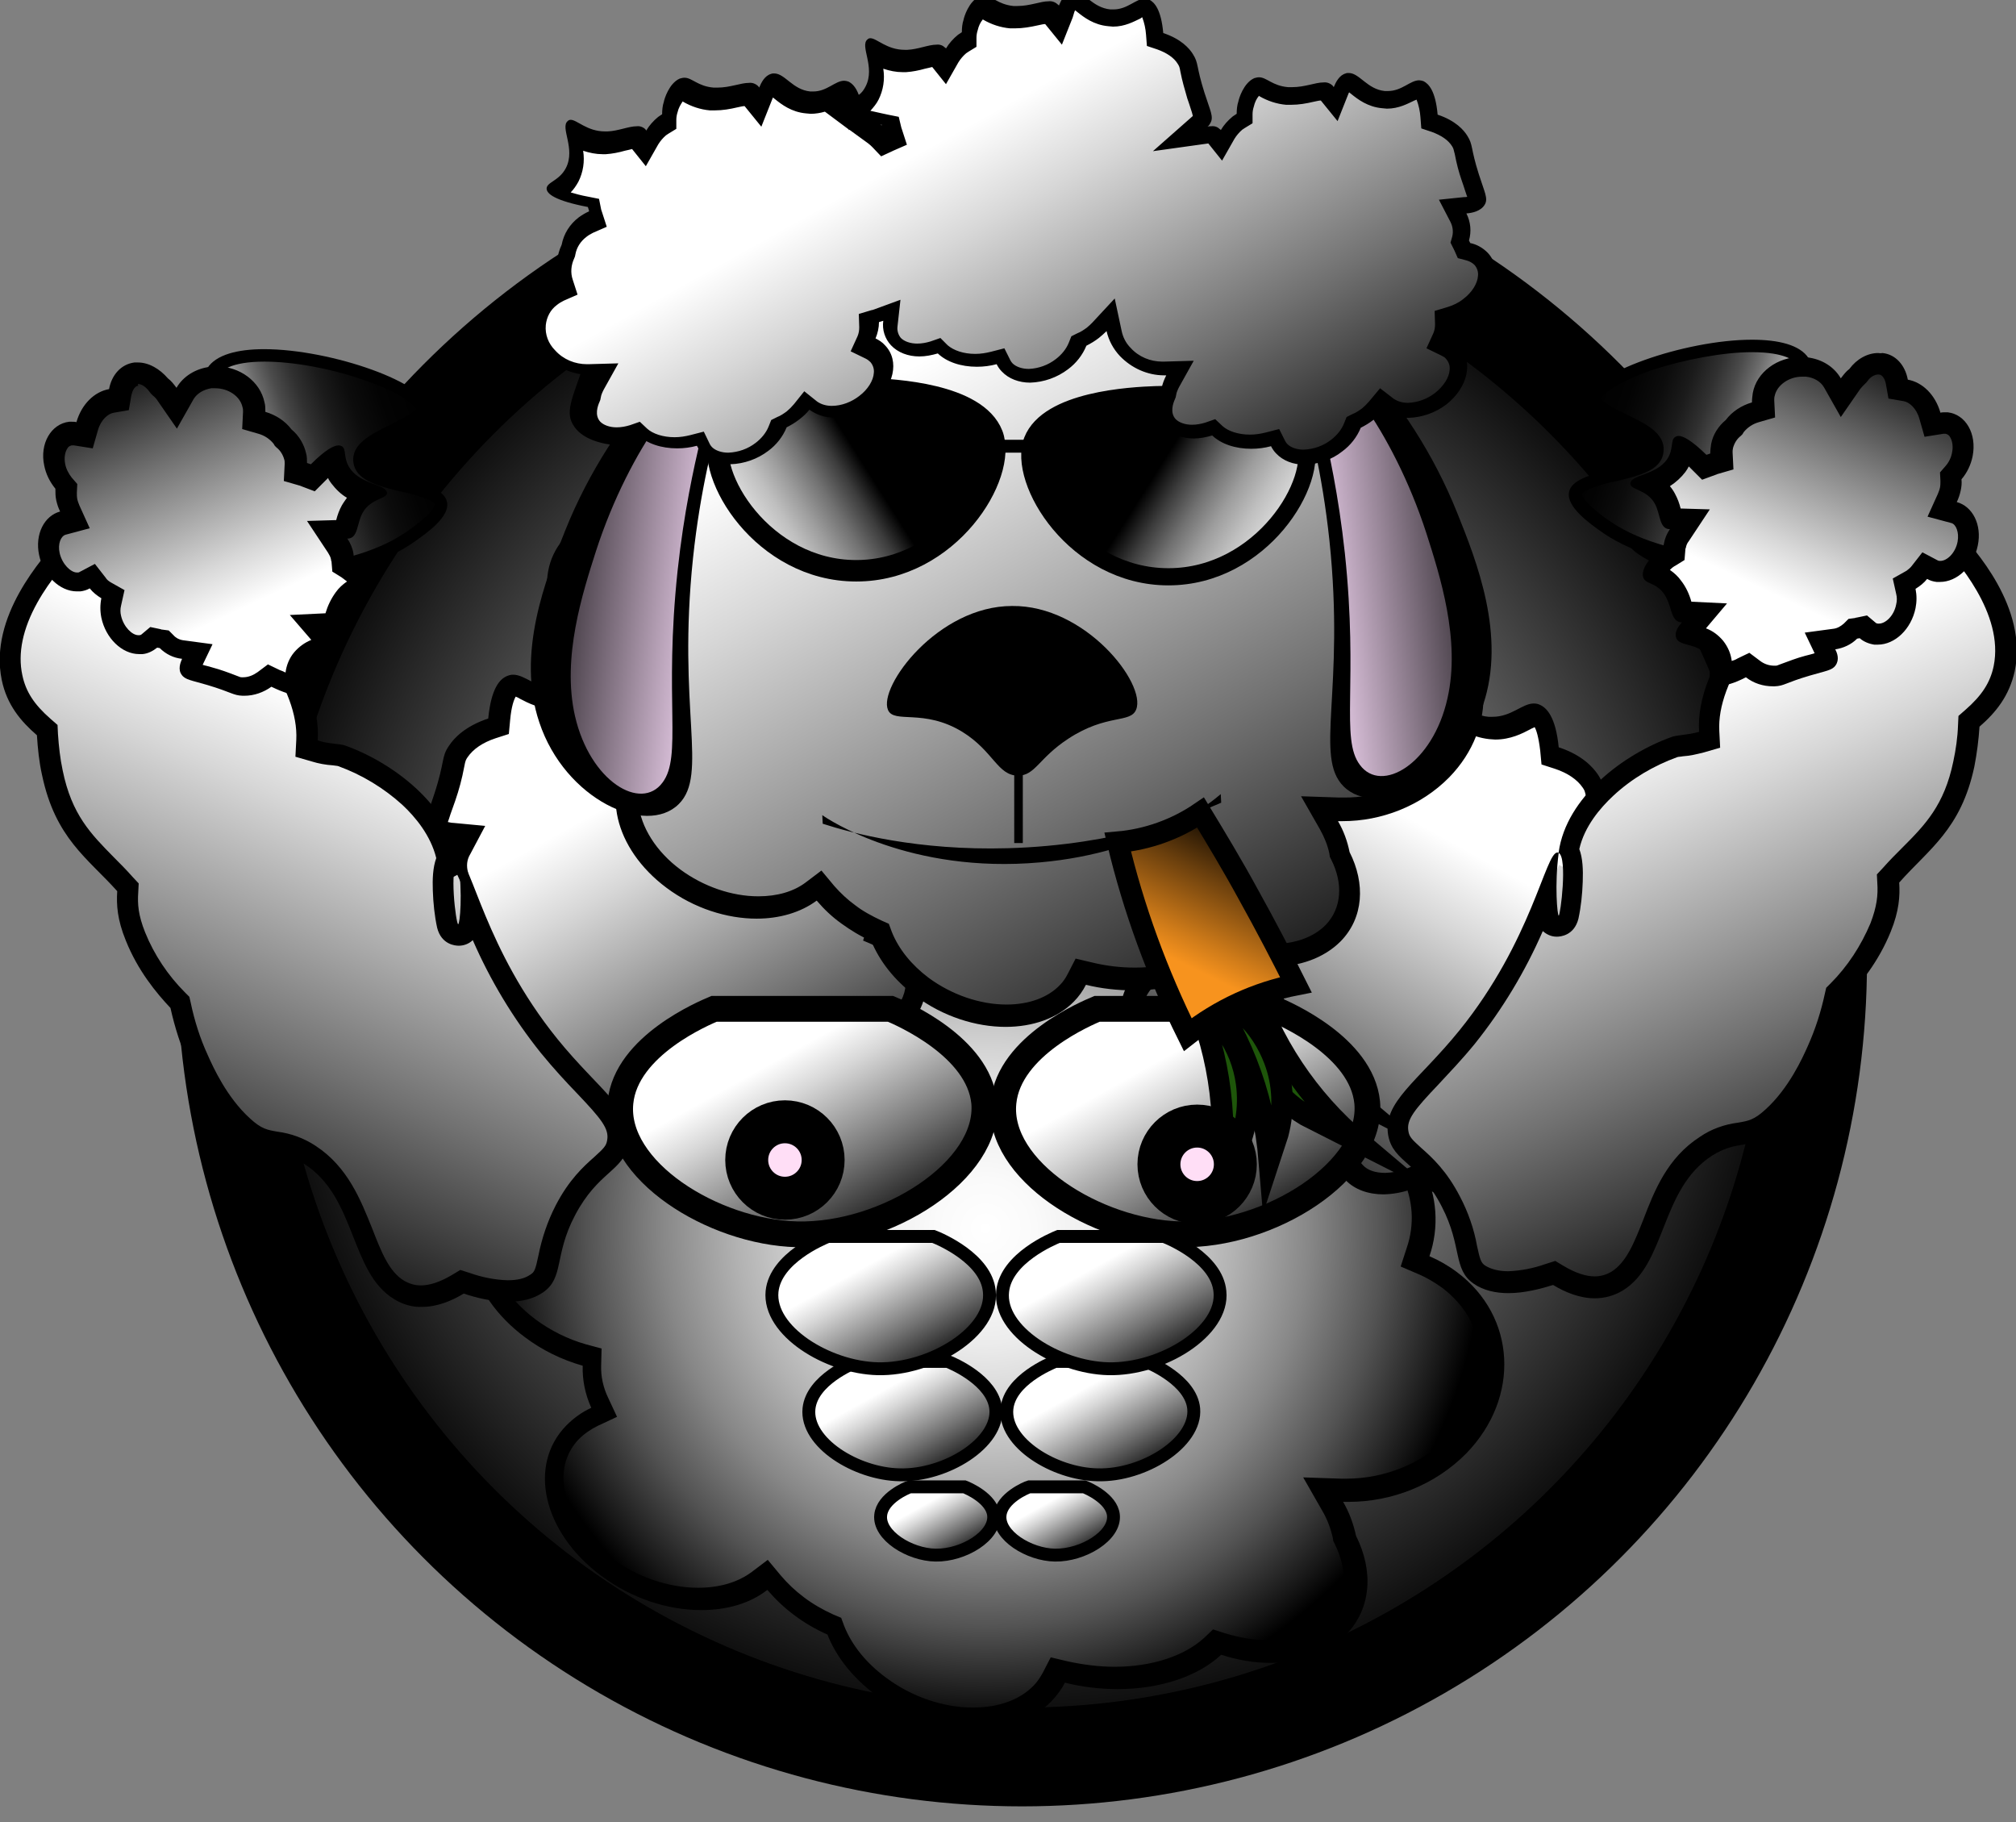 <?xml version="1.0" encoding="utf-8"?>
<!-- Generator: Adobe Illustrator 23.1.1, SVG Export Plug-In . SVG Version: 6.00 Build 0)  -->
<svg version="1.1" id="Layer_1" xmlns="http://www.w3.org/2000/svg" xmlns:xlink="http://www.w3.org/1999/xlink" x="0px" y="0px"
	 viewBox="0 0 469.5 424.3" style="enable-background:new 0 0 469.5 424.3;" xml:space="preserve">
<rect x="0" y="0" width="469.5" height="424.3" fill="#808080" stroke="none"/>
<style type="text/css">
	.st0{fill:url(#SVGID_1_);stroke:#000000;stroke-width:23;stroke-miterlimit:10;}
	.st1{fill:url(#SVGID_2_);}
	.st2{fill:url(#SVGID_3_);}
	.st3{fill:url(#SVGID_4_);}
	.st4{fill:url(#SVGID_5_);}
	.st5{fill:url(#SVGID_6_);}
	.st6{fill:#FFFFFF;}
	.st7{fill:#FFFFFF;stroke:#000000;stroke-width:6;stroke-miterlimit:10;}
	.st8{fill:url(#SVGID_7_);stroke:#000000;stroke-width:4;stroke-miterlimit:10;}
	.st9{fill:url(#SVGID_8_);}
	.st10{fill:url(#SVGID_9_);stroke:#000000;stroke-width:5;stroke-miterlimit:10;}
	.st11{fill:#1E560A;stroke:#000000;stroke-width:5;stroke-miterlimit:10;}
	.st12{fill:url(#SVGID_10_);}
	.st13{fill:url(#SVGID_11_);}
	.st14{fill:url(#SVGID_12_);}
	.st15{fill:url(#SVGID_13_);}
	.st16{fill:url(#SVGID_14_);}
	.st17{fill:url(#SVGID_15_);}
	.st18{fill:url(#SVGID_16_);stroke:#000000;stroke-width:6;stroke-miterlimit:10;}
	.st19{fill:url(#SVGID_17_);}
	.st20{fill:url(#SVGID_18_);stroke:#000000;stroke-width:6;stroke-miterlimit:10;}
	.st21{fill:url(#SVGID_19_);stroke:#000000;stroke-width:5;stroke-miterlimit:10;}
	.st22{fill:url(#SVGID_20_);stroke:#000000;stroke-width:3;stroke-miterlimit:10;}
	.st23{fill:url(#SVGID_21_);stroke:#000000;stroke-width:3;stroke-miterlimit:10;}
	.st24{fill:url(#SVGID_22_);stroke:#000000;stroke-width:3;stroke-miterlimit:10;}
	.st25{fill:url(#SVGID_23_);stroke:#000000;stroke-width:3;stroke-miterlimit:10;}
	.st26{fill:url(#SVGID_24_);stroke:#000000;stroke-width:3;stroke-miterlimit:10;}
	.st27{fill:url(#SVGID_25_);stroke:#000000;stroke-width:3;stroke-miterlimit:10;}
	.st28{fill:#FFDEF6;stroke:#000000;stroke-width:10;stroke-miterlimit:10;}
</style>
<title>Sheepfriday</title>
<radialGradient id="SVGID_1_" cx="237.97" cy="145.453" r="185.26" gradientTransform="matrix(1 0 0 -1 0 369.293)" gradientUnits="userSpaceOnUse">
	<stop  offset="0" style="stop-color:#FFFFFF"/>
	<stop  offset="0.28" style="stop-color:#BCBCBC"/>
	<stop  offset="0.92" style="stop-color:#141414"/>
	<stop  offset="1" style="stop-color:#000000"/>
</radialGradient>
<circle class="st0" cx="238" cy="223.8" r="185.3"/>
<radialGradient id="SVGID_2_" cx="236.467" cy="68.134" r="116.063" gradientTransform="matrix(1 0 0 -1 -6.92 354.153)" gradientUnits="userSpaceOnUse">
	<stop  offset="0" style="stop-color:#FFFFFF"/>
	<stop  offset="0.1" style="stop-color:#FAFAFA"/>
	<stop  offset="0.23" style="stop-color:#ECECEC"/>
	<stop  offset="0.36" style="stop-color:#D4D4D4"/>
	<stop  offset="0.5" style="stop-color:#B2B2B2"/>
	<stop  offset="0.65" style="stop-color:#878787"/>
	<stop  offset="0.8" style="stop-color:#535353"/>
	<stop  offset="0.95" style="stop-color:#161616"/>
	<stop  offset="1" style="stop-color:#000000"/>
</radialGradient>
<path class="st1" d="M227,400.1c-7.4,0-15.4-2.7-21.8-7.5c-4.9-3.7-8.5-8.2-10.5-13.1l-0.4-0.9l-0.9-0.4c-2.6-1.1-5-2.6-7.2-4.2
	c-2.2-1.6-4.1-3.4-5.9-5.5l-1.5-1.8l-1.9,1.4c-3.6,2.7-8.4,4.2-14,4.2c-7.4,0-15.4-2.7-21.8-7.5c-7.1-5.3-11.5-12.3-12-19.2
	c-0.5-4.5,1.1-8.9,4.2-12.1c1.5-1.5,3.2-2.7,5.1-3.6l2.2-1.1l-1-2.2c-1.3-2.7-1.9-5.7-1.8-8.7l0.1-1.9l-1.9-0.5
	c-4.5-1.3-8.8-3.4-12.5-6.2c-7.1-5.3-11.5-12.3-12-19.2c-0.5-4.5,1.1-8.9,4.2-12.1c2.6-2.5,5.8-4.3,9.3-5.1l1.2-0.3l0.5-1.1
	c0.2-0.5,0.4-1,0.7-1.4l0.4-0.9l-0.3-0.9c-1.4-4.7-0.8-9.8,1.5-14.1l1.8-3.3l-3.7-0.3c-3.4-0.3-7.8-1.3-9.4-4.1
	c-1-1.8-0.4-3.8,1.8-9.8c0.6-1.7,1.3-3.7,2.1-6c1.6-4.9,3-9.9,4-15c0.7-3.4,1-4.8,2.8-7.4c3.6-5.2,9.3-9.1,16.9-11.6l1.5-0.5
	l0.2-1.6c1-10.1,3.5-16.3,7.3-17.8c0.6-0.2,1.2-0.4,1.8-0.4c1.8,0,3.9,1.1,6.2,2.3c3.3,1.8,7.5,4,13,4c0.7,0,1.4,0,2.1-0.1
	c6.6-0.6,11.2-4.1,14.8-6.9c2.7-2,5-3.8,7.2-3.8c0.4,0,0.9,0.1,1.3,0.2c2.3,0.7,4.3,3,5.9,6.8l1.6,3.8l2.6-3.1
	c0.1-0.2,0.3-0.3,0.4-0.4c1-1,2.2-1.4,4-1.4c2,0,4.3,0.5,7.1,1.1c3.6,0.8,7.6,1.6,12.2,1.6c0.8,0,1.7,0,2.5-0.1
	c6.2-0.5,10.2-2.6,13.1-4.2c1.9-1,3.3-1.8,4.7-1.8c0.7,0,1.3,0.2,1.9,0.4c5,2.1,7.8,9.8,8.5,12.1c0.7,2.2,1,4.4,1.1,6.7v1.4l1.2,0.7
	c0.8,0.5,1.5,1,2.2,1.5c2.8,2,5.1,4.6,6.8,7.5l1.8,3.1l2.2-2.7c0.1-0.1,0.2-0.3,0.4-0.4c0.9-0.8,2-1.2,3.6-1.2
	c2.1,0,4.8,0.7,7.6,1.3c3.1,0.8,6.6,1.6,10.2,1.8c0.6,0,1.1,0,1.7,0c7.5,0,12.8-2.8,16.7-4.9c1.8-1,3.6-1.9,4.5-1.9
	c0.1,0,0.3,0,0.4,0.1c1,0.8,0.2,4-0.5,7.1c-1.3,5.4-3,12.9,0.8,20c2.5,4.7,6.2,7.1,8.8,8.9c1.2,0.8,2.9,1.9,2.9,2.4
	c0,0.2-0.5,4.2-23.3,8.6l-1.6,0.3l-0.4,1.6c-0.2,0.8-0.4,1.6-0.6,2.3l-0.7,2.1l2.1,0.9c2.1,0.9,4.1,2,5.9,3.4
	c5.1,3.8,8.4,8.9,9.6,14.8l0.1,0.3l0.1,0.3c2.9,5.8,3.3,12.4,1.3,18.5l-0.7,2.1l2.1,0.9c2.1,0.9,4.1,2,5.9,3.4
	c5.9,4.4,9.5,10.7,10,17.6c0.6,7.5-2.3,14.9-8.1,20.9c-6.5,6.7-15.9,10.6-25.6,10.6l0,0c-0.4,0-0.8,0-1.2,0l-4.5-0.1l2.2,3.8
	c1.3,2.2,2.2,4.7,2.7,7.2l0.1,0.3l0.2,0.3c3.8,7.5,3.1,15.1-1.9,20.2c-3.7,3.8-9.3,5.8-15.8,5.8c-3.6,0-7.3-0.6-10.7-1.8l-1.4-0.4
	l-1.1,1c-5,4.6-13.2,7.3-22.4,7.3c-3.9,0-7.9-0.5-11.7-1.4l-1.9-0.5l-0.9,1.7c-0.7,1.4-1.6,2.6-2.6,3.7
	C239.2,398,233.5,400.1,227,400.1z"/>
<path d="M199.5,174.4L199.5,174.4c0.2,0,0.4,0,0.6,0.1c1.5,0.4,3,2.4,4.3,5.4l3.1,7.5l5.2-6.3c0.1-0.1,0.1-0.2,0.2-0.2
	c0.4-0.3,0.8-0.7,2.3-0.7c1.7,0,4,0.5,6.5,1c3.7,0.8,7.9,1.7,12.7,1.7c0.9,0,1.8,0,2.7-0.1c6.7-0.5,11-2.8,14-4.5
	c1.5-0.8,2.8-1.5,3.5-1.5c0.3,0,0.6,0.1,0.9,0.2c2.7,1.1,5.4,5.2,7.1,10.6v0c0.6,1.9,0.9,3.9,1,6l0,2.7l2.3,1.4
	c0.7,0.5,1.4,0.9,2,1.3c2.5,1.8,4.6,4.2,6.2,6.8l3.6,6.1l4.5-5.5c0-0.1,0.1-0.1,0.2-0.2c0.2-0.2,0.5-0.5,1.9-0.5
	c1.8,0,4.4,0.6,7.1,1.3c3.2,0.8,6.8,1.7,10.6,1.9c0.6,0,1.2,0,1.8,0c8.1,0,14-3.1,17.9-5.2c0.5-0.3,1-0.6,1.6-0.8
	c-0.2,1.1-0.5,2.4-0.7,3.4c-1.3,5.8-3.2,13.8,1,21.8c2.8,5.2,6.9,8,9.7,9.8l0.7,0.5c-2.1,1.3-7.3,3.5-20.3,6l-3.2,0.6l-0.7,3.1
	c-0.2,0.7-0.4,1.4-0.6,2l-1.4,4.3l4.2,1.8c1.9,0.8,3.7,1.9,5.4,3.1c4.6,3.5,7.6,8.1,8.7,13.4l0.1,0.7l0.3,0.6
	c2.6,5.2,3,11.1,1.1,16.6l-1.4,4.3l4.2,1.8c1.9,0.8,3.7,1.9,5.4,3.1c5.3,4,8.6,9.6,9,15.8c0.5,6.8-2.1,13.5-7.4,18.9
	c-6.1,6.2-14.8,9.8-23.9,9.8c-0.4,0-0.7,0-1.1,0l-8.9-0.3l4.4,7.7c1.2,2,2,4.2,2.5,6.4l0.1,0.7l0.3,0.6c3.3,6.6,2.8,13-1.4,17.4
	c-3.2,3.3-8.2,5.1-14.1,5.1c-3.4,0-6.7-0.6-10-1.6l-2.8-0.9l-2.1,2c-4.6,4.2-12.2,6.7-20.8,6.7c-3.7,0-7.5-0.5-11.1-1.3l-3.8-0.9
	l-1.8,3.5c-0.6,1.1-1.3,2.2-2.2,3.1c-3.2,3.3-8.2,5.1-14.1,5.1c-6.9,0-14.3-2.5-20.3-7c-4.6-3.4-7.9-7.5-9.7-12l-0.7-1.9l-1.9-0.8
	c-2.4-1.1-4.7-2.4-6.8-4c-2-1.5-3.8-3.2-5.4-5.1l-3-3.6l-3.7,2.8c-3.2,2.4-7.5,3.7-12.5,3.7c-6.9,0-14.3-2.5-20.3-7
	c-6.4-4.8-10.5-11.3-11-17.4c-0.4-3.8,0.9-7.5,3.5-10.2c1.3-1.3,2.8-2.3,4.4-3.1l4.5-2.1l-2.1-4.5c-1.1-2.3-1.7-4.9-1.6-7.5l0.1-3.9
	l-3.7-1c-4.2-1.2-8.2-3.2-11.7-5.8c-6.4-4.8-10.5-11.3-11-17.4c-0.4-3.8,0.9-7.5,3.5-10.2c2.2-2.2,5-3.7,8.1-4.4l2.4-0.6l1-2.3
	c0.2-0.5,0.4-0.9,0.6-1.3l0.9-1.7l-0.5-1.9c-1.2-4.1-0.7-8.5,1.3-12.3l3.5-6.6l-7.4-0.7c-3.9-0.4-6.6-1.4-7.4-2.8
	c-0.5-0.9,0.3-3.3,1.9-7.8c0.6-1.8,1.3-3.7,2.1-6.1c1.7-5,3.1-10.1,4.1-15.2c0.7-3.3,0.9-4.3,2.4-6.5c3.3-4.8,8.6-8.4,15.7-10.7
	l3.1-1l0.3-3.2c0.9-8.7,3-14.6,5.8-15.8c0.3-0.1,0.6-0.2,0.9-0.2c1.2,0,3.1,1,5.1,2c3.6,1.9,8.1,4.2,14.1,4.2c0.8,0,1.5,0,2.3-0.1
	c7.2-0.7,12.1-4.4,16.1-7.4C196.1,176,198.2,174.4,199.5,174.4 M199.6,169.5c-6.6,0-11.5,9.6-22.3,10.7c-0.6,0.1-1.2,0.1-1.8,0.1
	c-8.7,0-13.7-6.3-19.2-6.3c-0.9,0-1.9,0.2-2.7,0.5c-3.3,1.4-7.4,5.6-8.8,19.9c-11,3.6-16,9.3-18.2,12.6c-3.8,5.5-1.8,7-7.1,23
	c-3.5,10.4-5.7,14.1-3.7,17.8c2.2,4,7.8,5,11.3,5.4c-2.7,4.9-3.3,10.6-1.7,16c-0.3,0.5-0.5,1-0.7,1.5c-4,0.9-7.6,2.9-10.5,5.7
	c-9.1,9.3-5.4,25,8.1,35c4,3,8.5,5.2,13.4,6.6c-0.1,3.4,0.6,6.7,2,9.8c-2.2,1-4.1,2.4-5.8,4.1c-9.1,9.3-5.4,25,8.1,35
	c7.1,5.3,15.5,8,23.3,8c5.9,0,11.3-1.5,15.4-4.7c1.9,2.2,4,4.2,6.3,5.9c2.4,1.8,5,3.3,7.7,4.5c2,5.1,5.9,10.1,11.3,14.1
	c7.1,5.3,15.5,8,23.3,8c6.9,0,13.3-2.2,17.6-6.6c1.2-1.3,2.3-2.7,3.1-4.3c4,1,8.1,1.5,12.3,1.5c9.8,0,18.6-2.9,24.1-8
	c3.7,1.2,7.6,1.9,11.5,1.9c6.9,0,13.3-2.2,17.6-6.6c5.9-6.1,6.4-14.8,2.3-23c-0.6-2.8-1.6-5.5-3-7.9c0.4,0,0.8,0,1.3,0
	c10,0,20.1-3.9,27.4-11.3c12.6-13,11.6-31.9-2.2-42.2c-2-1.5-4.1-2.7-6.4-3.7c2.3-6.7,1.8-14.1-1.4-20.4
	c-1.4-6.6-5.1-12.4-10.6-16.3c-2-1.5-4.1-2.7-6.4-3.7c0.3-0.8,0.5-1.6,0.7-2.5c20.7-4,25.2-7.9,25.3-10.9c0.2-4-7.9-4.7-12-12.6
	c-6.1-11.5,3.9-24-1-27.9c-0.6-0.5-1.3-0.7-2-0.7c-4.1,0-10.2,6.8-21.2,6.8c-0.5,0-1,0-1.5,0c-6.7-0.4-13.1-3.2-18-3.2
	c-2.1,0-3.9,0.5-5.3,1.9c-0.2,0.2-0.4,0.4-0.6,0.6c-1.9-3.2-4.5-6-7.5-8.3c-0.8-0.6-1.5-1.1-2.3-1.6c0-2.5-0.4-5-1.2-7.4
	c-0.4-1.3-3.4-10.9-9.9-13.7c-0.9-0.4-1.9-0.6-2.8-0.6c-4.7,0-8,5.2-17.9,6c-0.8,0.1-1.5,0.1-2.3,0.1c-7.7,0-14.2-2.7-19.2-2.7
	c-2.2,0-4.1,0.5-5.7,2.1c-0.2,0.2-0.4,0.4-0.6,0.6c-1.3-3.1-3.6-7.1-7.5-8.3C201,169.6,200.3,169.5,199.6,169.5L199.6,169.5z"/>
<linearGradient id="SVGID_3_" gradientUnits="userSpaceOnUse" x1="-693.933" y1="160.435" x2="-635.981" y2="56.392" gradientTransform="matrix(-1 0 0 -1 -359.959 354.153)">
	<stop  offset="0" style="stop-color:#FFFFFF"/>
	<stop  offset="0.15" style="stop-color:#D7D7D7"/>
	<stop  offset="0.49" style="stop-color:#717171"/>
	<stop  offset="0.84" style="stop-color:#000000"/>
</linearGradient>
<path class="st2" d="M322.4,275.6c-2.9,0-5.4-0.9-7-2.5c-0.4-0.5-0.8-1-1.1-1.5l-0.9-1.7l-1.9,0.5c-1.8,0.4-3.7,0.7-5.5,0.7
	c-4.3,0-8.1-1.2-10.4-3.3l-1.1-1l-1.4,0.5c-1.6,0.5-3.3,0.8-4.9,0.8c-2.9,0-5.4-0.9-7-2.5c-2.1-2.1-2.4-5.4-0.7-8.6l0.2-0.3l0.1-0.3
	c0.2-1.1,0.6-2.2,1.2-3.2l2.2-3.8l-4.5,0.1h-0.5c-4.5,0-8.7-1.7-11.9-4.9c-2.6-2.7-4-6.1-3.7-9.4c0.3-3.2,1.9-6.1,4.5-7.9
	c0.8-0.6,1.7-1.1,2.7-1.5l2.1-0.9l-0.7-2.1c-0.9-2.7-0.7-5.7,0.6-8.3l0.1-0.3l0.1-0.3c0.6-2.7,2.1-5.1,4.3-6.7
	c0.8-0.6,1.8-1.1,2.7-1.5l2.1-0.9l-0.7-2.2c-0.1-0.3-0.2-0.6-0.3-1l-0.4-1.6l-1.6-0.3c-6.4-1.2-9-2.4-10.1-3l0.3-0.2
	c1.4-0.9,3.5-2.3,4.8-4.9c2.1-4,1.2-7.9,0.5-10.9c-0.1-0.5-0.3-1.2-0.4-1.7l0.8,0.4c1.9,1,4.9,2.6,8.9,2.6c0.3,0,0.6,0,0.9,0
	c1.8-0.1,3.6-0.5,5.3-0.9c1.1-0.3,2.3-0.5,3.5-0.6c0.7,0,0.9,0.2,0.9,0.3c0,0,0.1,0.1,0.1,0.1l2.2,2.7l1.8-3.1
	c0.8-1.3,1.8-2.5,3.1-3.4c0.3-0.2,0.6-0.5,1-0.7l1.2-0.7l0-1.4c0-1,0.2-2,0.5-3c0.8-2.7,2.2-4.7,3.5-5.3c0.1-0.1,0.3-0.1,0.5-0.1
	c0.6,0.1,1.2,0.4,1.7,0.7c2.1,1.3,4.5,2,7,2.2c0.4,0,0.9,0,1.3,0c2.1-0.1,4.2-0.3,6.3-0.8c1.1-0.3,2.2-0.4,3.3-0.5
	c0.4-0.1,0.8,0.1,1.1,0.3l0.1,0.1l2.6,3.1l1.6-3.8c0.6-1.5,1.4-2.5,2.1-2.7c0.1,0,0.2,0,0.3,0c0.7,0,1.7,0.8,2.8,1.6
	c2,1.5,4.4,3.3,8,3.7c0.4,0,0.8,0.1,1.2,0.1c3,0,5.3-1.2,7.1-2.1c1-0.5,1.9-1,2.5-1c0.1,0,0.3,0,0.4,0.1c1.4,0.6,2.5,3.5,2.9,7.9
	l0.2,1.6l1.5,0.5c3.5,1.2,6.2,2.9,7.8,5.3c0.7,1.1,0.8,1.6,1.2,3.2c0.5,2.6,1.2,5.1,2,7.6c0.4,1.2,0.7,2.2,1,3
	c0.8,2.2,1.2,3.4,1,3.9c-0.4,0.7-1.8,1.2-3.7,1.4l-3.7,0.3l1.8,3.3c1,1.9,1.3,4.1,0.7,6.1l-0.3,0.9l0.4,0.9c0.1,0.2,0.2,0.4,0.3,0.6
	l0.5,1.1l1.2,0.3c1.5,0.3,2.9,1.1,4,2.2c1.3,1.3,2,3.2,1.8,5.1c-0.2,3.1-2.3,6.3-5.5,8.7c-1.8,1.3-3.7,2.3-5.8,2.9l-1.9,0.5l0.1,1.9
	c0,1.3-0.2,2.6-0.8,3.7l-1.1,2.2l2.2,1.1c0.8,0.4,1.6,0.9,2.2,1.5c1.3,1.3,2,3.2,1.8,5.1c-0.2,3.1-2.3,6.3-5.5,8.7
	c-2.9,2.2-6.5,3.4-10.1,3.5c-2.5,0-4.6-0.6-6.2-1.8l-1.9-1.4l-1.5,1.8c-0.8,0.9-1.7,1.8-2.7,2.5c-1,0.8-2.2,1.4-3.4,2l-0.9,0.4
	l-0.4,0.9c-1,2.4-2.7,4.5-4.8,6C329.6,274.3,326.1,275.5,322.4,275.6z"/>
<path d="M336.4,167.1c0.3,0.2,0.7,0.5,1.1,0.8c2.1,1.6,4.9,3.7,9.3,4.2c0.5,0,0.9,0.1,1.4,0.1c3.6,0,6.3-1.4,8.2-2.4
	c0.3-0.2,0.7-0.3,1-0.5c0.4,0.7,0.9,2.2,1.3,5.5l0.3,3.2l3.1,1c3,1,5.2,2.5,6.5,4.4c0.4,0.6,0.5,0.7,0.8,2.3
	c0.5,2.7,1.2,5.3,2.1,7.9c0.4,1.2,0.8,2.2,1.1,3.1c0.2,0.6,0.4,1.3,0.6,1.8c-0.4,0.1-0.8,0.2-1.3,0.2l-7.4,0.7l3.5,6.6
	c0.7,1.3,0.9,2.8,0.5,4.2l-0.5,1.9l0.9,1.7c0.1,0.2,0.2,0.3,0.2,0.5l1,2.2l2.4,0.6c1.1,0.2,2.1,0.8,2.8,1.5c0.8,0.8,1.2,2,1.1,3.2
	c-0.2,2.4-1.9,4.9-4.5,6.9c-1.5,1.1-3.2,2-5,2.5l-3.7,1l0.1,3.9c0,0.9-0.2,1.8-0.5,2.6l-2.1,4.5l4.5,2.1c0.6,0.3,1.1,0.6,1.5,1
	c0.8,0.8,1.2,2,1.1,3.1c-0.2,2.4-1.9,4.9-4.5,6.9c-2.5,1.9-5.5,2.9-8.6,3c-1.7,0.1-3.3-0.4-4.7-1.3L346,255l-3.1,3.6
	c-0.7,0.8-1.5,1.5-2.3,2.2c-0.9,0.7-1.9,1.2-2.9,1.7l-1.8,0.8l-0.7,1.9c-0.9,2-2.3,3.7-4,4.9c-2.5,1.9-5.5,2.9-8.6,3
	c-2.3,0-4.1-0.6-5.2-1.8c-0.3-0.3-0.5-0.6-0.7-0.9l-1.8-3.5l-3.8,0.9c-1.6,0.4-3.3,0.6-4.9,0.6c-3.6,0-6.9-1-8.7-2.7l-2.1-2
	l-2.8,0.9c-1.4,0.4-2.8,0.7-4.2,0.7c-2.3,0-4.1-0.6-5.2-1.8c-1.9-2-0.8-4.7-0.3-5.8l0.3-0.6l0.1-0.7c0.2-0.9,0.5-1.7,0.9-2.4
	l4.4-7.7l-8.9,0.3h-0.5c-3.8,0-7.4-1.5-10.1-4.1c-2.1-2.2-3.2-4.9-3-7.5c0.2-2.4,1.5-4.7,3.5-6.1c0.7-0.5,1.4-0.9,2.2-1.3l4.2-1.8
	l-1.5-4.3c-0.7-2.1-0.6-4.4,0.4-6.4l0.3-0.6l0.1-0.7c0.4-2.1,1.6-3.9,3.4-5.2c0.7-0.5,1.4-0.9,2.2-1.3l4.2-1.8l-1.4-4.3
	c-0.1-0.2-0.2-0.5-0.2-0.8l-0.7-3.1l-3.2-0.6c-2.4-0.5-4.2-0.9-5.6-1.3c0.9-0.9,1.7-2,2.4-3.2c1.8-3.3,1.8-6.6,1.4-9.4
	c2,0.7,4.1,1.1,6.3,1.1c0.3,0,0.7,0,1,0c1.9-0.2,3.9-0.5,5.7-1c0.8-0.2,1.7-0.4,2.5-0.5l4,4.9l3.6-6.1c0.6-1,1.4-1.9,2.4-2.7
	c0.2-0.2,0.5-0.4,0.8-0.5l2.3-1.4l0-2.7c0-0.8,0.1-1.6,0.4-2.3c0.3-1.3,0.9-2.4,1.8-3.4l0.4,0.2c2.4,1.4,5.2,2.3,8,2.5
	c0.5,0,1,0.1,1.5,0.1c2.3-0.1,4.6-0.4,6.8-0.9c0.8-0.2,1.6-0.3,2.5-0.5l4.8,5.8l3.1-7.5C336.1,167.7,336.3,167.4,336.4,167.1
	 M336.2,161.8c-0.3,0-0.7,0-1,0.1c-1.9,0.6-3.1,2.6-3.7,4.1c-0.1-0.1-0.2-0.2-0.3-0.3c-0.8-0.7-1.8-1.1-2.9-1
	c-2.5,0-5.7,1.4-9.6,1.4c-0.4,0-0.8,0-1.1,0c-4.9-0.4-6.6-3-8.9-3c-0.5,0-1,0.1-1.4,0.3c-3.3,1.4-4.7,6.2-4.9,6.8
	c-0.4,1.2-0.6,2.4-0.6,3.7c-0.4,0.2-0.8,0.5-1.2,0.8c-1.5,1.1-2.8,2.5-3.7,4.1c-0.1-0.1-0.2-0.2-0.3-0.3c-0.7-0.6-1.7-1-2.7-0.9
	c-2.5,0-5.6,1.4-9,1.6c-0.3,0-0.5,0-0.8,0c-5.5,0-8.6-3.4-10.6-3.4c-0.4,0-0.7,0.1-1,0.3c-2.4,2,2.6,8.2-0.5,13.9
	c-2.1,3.9-6.1,4.3-6,6.3c0.1,1.5,2.3,3.4,12.6,5.4c0.1,0.4,0.2,0.8,0.3,1.2c-1.1,0.5-2.2,1.1-3.2,1.8c-2.7,2-4.6,4.9-5.3,8.2
	c-1.6,3.2-1.8,6.8-0.7,10.2c-1.1,0.5-2.2,1.1-3.2,1.8c-6.9,5.1-7.4,14.6-1.1,21c3.6,3.6,8.5,5.7,13.7,5.6h0.6
	c-0.7,1.2-1.2,2.6-1.5,4c-2.1,4.1-1.8,8.5,1.1,11.5c2.1,2.2,5.3,3.3,8.8,3.3c1.9,0,3.9-0.3,5.7-0.9c2.8,2.5,7.1,4,12,4
	c2.1,0,4.1-0.3,6.1-0.7c0.4,0.8,0.9,1.5,1.5,2.1c2.1,2.2,5.3,3.3,8.8,3.3c4.2-0.1,8.2-1.4,11.6-4c2.5-1.8,4.4-4.2,5.6-7
	c1.4-0.6,2.6-1.4,3.8-2.3c1.2-0.9,2.2-1.8,3.1-2.9c2.2,1.6,4.9,2.4,7.7,2.3c4.2-0.1,8.2-1.4,11.6-4c6.7-5,8.5-12.8,4-17.5
	c-0.8-0.8-1.8-1.5-2.9-2c0.7-1.5,1.1-3.2,1-4.9c2.4-0.7,4.6-1.8,6.6-3.3c6.7-5,8.5-12.8,4-17.5c-1.4-1.4-3.2-2.4-5.2-2.9
	c-0.1-0.3-0.2-0.5-0.4-0.8c0.8-2.7,0.5-5.5-0.9-8c1.8-0.2,4.5-0.7,5.6-2.7c1-1.8-0.1-3.7-1.8-8.9c-2.6-8-1.7-8.7-3.5-11.4
	c-1.1-1.6-3.6-4.5-9.1-6.3c-0.7-7.1-2.8-9.2-4.4-9.9c-0.4-0.2-0.9-0.3-1.4-0.3c-2.7,0-5.2,3.1-9.6,3.1c-0.3,0-0.6,0-0.9,0
	C341.9,166.6,339.4,161.8,336.2,161.8L336.2,161.8z"/>
<linearGradient id="SVGID_4_" gradientUnits="userSpaceOnUse" x1="150.072" y1="167.415" x2="208.025" y2="63.373" gradientTransform="matrix(1 0 0 -1 -6.92 354.153)">
	<stop  offset="0" style="stop-color:#FFFFFF"/>
	<stop  offset="0.15" style="stop-color:#D7D7D7"/>
	<stop  offset="0.49" style="stop-color:#717171"/>
	<stop  offset="0.84" style="stop-color:#000000"/>
</linearGradient>
<path class="st3" d="M154.7,268.6c-3.7-0.1-7.2-1.3-10.1-3.5c-2.1-1.5-3.8-3.6-4.8-6l-0.4-0.9l-0.9-0.4c-1.2-0.5-2.3-1.2-3.4-2
	c-1-0.7-1.9-1.6-2.7-2.5l-1.5-1.8l-1.9,1.4c-1.6,1.2-3.7,1.8-6.2,1.8c-3.6-0.1-7.2-1.3-10.1-3.5c-3.2-2.4-5.2-5.6-5.5-8.7
	c-0.2-1.9,0.5-3.7,1.8-5.1c0.6-0.6,1.4-1.2,2.2-1.5l2.2-1.1l-1-2.3c-0.6-1.2-0.8-2.5-0.8-3.7l0.1-1.9l-1.9-0.5
	c-2.1-0.6-4.1-1.6-5.8-2.9c-3.2-2.4-5.2-5.6-5.5-8.7c-0.2-1.9,0.5-3.7,1.8-5.1c1.1-1.1,2.5-1.9,4-2.2l1.2-0.3l0.5-1.1
	c0.1-0.2,0.2-0.4,0.3-0.6l0.4-0.9l-0.3-0.9c-0.6-2-0.4-4.2,0.7-6.1l1.8-3.3l-3.7-0.3c-1.9-0.2-3.3-0.7-3.7-1.4
	c-0.2-0.4,0.2-1.6,1-3.9c0.3-0.9,0.7-1.9,1-3c0.8-2.5,1.5-5,2-7.6c0.3-1.7,0.5-2.2,1.2-3.2c1.6-2.4,4.3-4.2,7.8-5.3l1.5-0.5l0.2-1.6
	c0.4-4.4,1.5-7.3,2.9-7.9c0.1-0.1,0.3-0.1,0.4-0.1c0.6,0,1.5,0.5,2.5,1c1.8,0.9,4,2.1,7.1,2.1c0.4,0,0.8,0,1.2-0.1
	c3.6-0.4,6.1-2.2,8-3.7c1.1-0.8,2.2-1.6,2.8-1.6c0.1,0,0.2,0,0.3,0c0.7,0.2,1.5,1.2,2.1,2.7l1.6,3.8l2.6-3.1c0,0,0.1-0.1,0.1-0.1
	c0.3-0.3,0.7-0.4,1.1-0.3c1.1,0.1,2.2,0.2,3.3,0.5c2.1,0.5,4.2,0.8,6.3,0.8c0.4,0,0.9,0,1.3,0c2.5-0.2,4.9-1,7-2.2
	c0.5-0.3,1.1-0.6,1.7-0.7c0.2,0,0.3,0,0.5,0.1c1.3,0.6,2.7,2.6,3.5,5.3c0.3,1,0.5,2,0.5,3v1.4l1.2,0.7c0.4,0.2,0.7,0.4,1,0.7
	c1.2,0.9,2.3,2.1,3.1,3.4l1.8,3.1l2.2-2.8l0.1-0.1c0.1-0.1,0.3-0.2,0.9-0.2c1.2,0.1,2.4,0.3,3.5,0.6c1.7,0.5,3.5,0.8,5.3,0.9
	c0.3,0,0.6,0,0.9,0c4,0,7-1.6,8.9-2.6l0.8-0.4c-0.1,0.5-0.2,1.2-0.4,1.7c-0.7,2.9-1.6,6.9,0.5,10.9c1.4,2.6,3.5,4,4.8,4.9l0.3,0.2
	c-1,0.6-3.7,1.7-10.1,3l-1.6,0.3l-0.4,1.6c-0.1,0.4-0.2,0.7-0.3,1l-0.7,2.2l2.1,0.9c1,0.4,1.9,0.9,2.7,1.5c2.2,1.6,3.8,4,4.3,6.7
	l0.1,0.3l0.1,0.3c1.3,2.6,1.5,5.6,0.6,8.3l-0.7,2.2l2.1,0.9c1,0.4,1.9,0.9,2.7,1.5c2.6,1.9,4.2,4.7,4.5,7.9c0.3,3.4-1,6.7-3.7,9.4
	c-3.1,3.2-7.4,4.9-11.9,4.9l0,0h-0.5l-4.4-0.1l2.2,3.8c0.6,1,1,2.1,1.2,3.2l0.1,0.3l0.2,0.3c1.6,3.3,1.4,6.5-0.7,8.6
	c-1.6,1.6-4.1,2.5-7,2.5c-1.7,0-3.4-0.3-4.9-0.8l-1.4-0.5l-1.1,1c-2.3,2.1-6.1,3.3-10.4,3.3c-1.9,0-3.7-0.2-5.5-0.7l-1.9-0.5
	l-0.8,1.7c-0.3,0.6-0.7,1.1-1.1,1.5C160.1,267.7,157.6,268.6,154.7,268.6z"/>
<path d="M140.7,160.1c0.2,0.3,0.3,0.6,0.4,0.9l3.1,7.5l4.9-5.8c0.8,0.1,1.7,0.3,2.5,0.5c2.2,0.5,4.5,0.8,6.8,0.9c0.5,0,1,0,1.5-0.1
	c2.8-0.2,5.6-1.1,8-2.5l0.4-0.2c0.8,1,1.4,2.2,1.8,3.5c0.2,0.7,0.4,1.5,0.4,2.3l0,2.7l2.3,1.4c0.3,0.2,0.6,0.4,0.8,0.5
	c1,0.7,1.8,1.6,2.4,2.7l3.6,6.1l4-4.9c0.9,0.1,1.7,0.3,2.5,0.5c1.9,0.5,3.8,0.8,5.7,1c0.4,0,0.7,0,1,0c2.1,0,4.3-0.4,6.3-1.1
	c-0.4,2.7-0.4,6,1.4,9.4c0.6,1.2,1.4,2.3,2.4,3.2c-1.4,0.4-3.2,0.8-5.6,1.3l-3.2,0.6l-0.7,3.1c-0.1,0.3-0.1,0.6-0.2,0.8l-1.4,4.3
	l4.2,1.8c0.8,0.3,1.5,0.8,2.2,1.3c1.7,1.2,2.9,3.1,3.4,5.2l0.1,0.7l0.3,0.6c1,2,1.1,4.3,0.4,6.4l-1.4,4.3l4.2,1.8
	c0.8,0.3,1.5,0.8,2.2,1.3c2,1.4,3.3,3.7,3.5,6.1c0.2,2.6-0.9,5.3-3,7.5c-2.7,2.7-6.4,4.2-10.2,4.1h-0.5l-8.9-0.3l4.4,7.7
	c0.4,0.8,0.8,1.6,0.9,2.4l0.1,0.7l0.3,0.6c0.6,1.1,1.6,3.8-0.3,5.8c-1.1,1.1-3,1.8-5.2,1.8c-1.4,0-2.8-0.2-4.2-0.7l-2.7-0.9l-2.1,2
	c-1.8,1.7-5.1,2.7-8.7,2.7c-1.7,0-3.3-0.2-4.9-0.6l-3.8-0.9l-1.8,3.5c-0.2,0.3-0.4,0.7-0.7,0.9c-1.1,1.2-3,1.8-5.2,1.8
	c-3.1-0.1-6.2-1.1-8.6-3c-1.8-1.2-3.1-2.9-4-4.9l-0.7-1.9l-1.8-0.8c-1-0.5-2-1-2.9-1.7c-0.8-0.6-1.6-1.4-2.3-2.2l-3-3.6l-3.7,2.8
	c-1.4,0.9-3,1.4-4.7,1.3c-3.1-0.1-6.1-1.1-8.6-3c-2.6-2-4.3-4.5-4.5-6.9c-0.1-1.2,0.2-2.3,1.1-3.2c0.4-0.4,0.9-0.8,1.5-1l4.5-2.1
	l-2.1-4.5c-0.4-0.8-0.6-1.7-0.5-2.6l0.1-3.9l-3.7-1c-1.8-0.5-3.5-1.3-5-2.5c-2.6-2-4.3-4.5-4.5-6.9c-0.1-1.2,0.2-2.3,1.1-3.2
	c0.8-0.7,1.8-1.3,2.9-1.5l2.4-0.6l1-2.2c0.1-0.2,0.2-0.4,0.2-0.5l0.9-1.7l-0.5-1.9c-0.4-1.4-0.3-2.9,0.5-4.2l3.5-6.6l-7.4-0.7
	c-0.4,0-0.8-0.1-1.3-0.2c0.2-0.5,0.4-1.2,0.6-1.8c0.3-0.9,0.7-1.9,1.1-3.1c0.9-2.6,1.6-5.2,2.1-7.9c0.3-1.6,0.4-1.7,0.8-2.3
	c1.3-1.9,3.5-3.4,6.5-4.4l3.1-1l0.3-3.2c0.3-3.3,0.9-4.8,1.3-5.5c0.3,0.1,0.7,0.3,1,0.5c1.9,1,4.6,2.4,8.2,2.4c0.5,0,0.9,0,1.4-0.1
	c4.3-0.4,7.2-2.6,9.3-4.2C140,160.8,140.4,160.5,140.7,160.1 M141.1,154.9c-3.3,0-5.7,4.8-11.1,5.3c-0.3,0-0.6,0-0.9,0
	c-4.3,0-6.8-3.1-9.6-3.1c-0.5,0-0.9,0.1-1.4,0.3c-1.7,0.7-3.7,2.8-4.4,9.9c-5.4,1.8-8,4.6-9.1,6.3c-1.9,2.7-0.9,3.5-3.5,11.4
	c-1.7,5.2-2.8,7-1.8,8.9c1.1,2,3.9,2.5,5.6,2.7c-1.3,2.4-1.6,5.3-0.9,8c-0.1,0.3-0.2,0.5-0.4,0.8c-2,0.4-3.8,1.4-5.2,2.9
	c-4.5,4.6-2.7,12.4,4,17.5c2,1.5,4.2,2.6,6.6,3.3c-0.1,1.7,0.3,3.4,1,4.9c-1.1,0.5-2.1,1.2-2.9,2c-4.5,4.6-2.7,12.5,4,17.5
	c3.3,2.5,7.4,3.9,11.6,4c2.7,0.1,5.4-0.7,7.7-2.3c0.9,1.1,2,2.1,3.1,2.9c1.2,0.9,2.5,1.6,3.8,2.3c1.2,2.8,3.1,5.2,5.6,7
	c3.3,2.5,7.4,3.9,11.6,4c3.5,0,6.6-1.1,8.8-3.3c0.6-0.6,1.1-1.4,1.5-2.1c2,0.5,4.1,0.7,6.1,0.7c4.9,0,9.3-1.4,12-4
	c1.8,0.6,3.8,0.9,5.7,0.9c3.5,0,6.6-1.1,8.8-3.3c3-3,3.2-7.4,1.1-11.5c-0.3-1.4-0.8-2.7-1.5-4h0.6c5.1,0,10-2,13.7-5.6
	c6.3-6.5,5.8-15.9-1.1-21c-1-0.7-2.1-1.3-3.2-1.8c1.1-3.3,0.9-7-0.7-10.2c-0.7-3.3-2.6-6.2-5.3-8.1c-1-0.7-2.1-1.3-3.2-1.8
	c0.1-0.4,0.2-0.8,0.3-1.2c10.3-2,12.6-4,12.6-5.4c0.1-2-3.9-2.4-6-6.3c-3-5.7,1.9-12-0.5-13.9c-0.3-0.2-0.6-0.4-1-0.3
	c-2,0-5.1,3.4-10.6,3.4c-0.3,0-0.5,0-0.8,0c-3.3-0.2-6.5-1.6-9-1.6c-1-0.1-1.9,0.3-2.7,0.9c-0.1,0.1-0.2,0.2-0.3,0.3
	c-1-1.6-2.2-3-3.7-4.1c-0.4-0.3-0.8-0.5-1.2-0.8c0-1.2-0.2-2.5-0.6-3.7c-0.2-0.7-1.7-5.4-4.9-6.8c-0.4-0.2-0.9-0.3-1.4-0.3
	c-2.3,0-4,2.6-8.9,3c-0.4,0-0.8,0-1.1,0c-3.8,0-7.1-1.4-9.6-1.4c-1.1-0.1-2.1,0.3-2.9,1c-0.1,0.1-0.2,0.2-0.3,0.3
	c-0.6-1.6-1.8-3.6-3.7-4.1C141.6,154.9,141.3,154.9,141.1,154.9L141.1,154.9z"/>
<linearGradient id="SVGID_5_" gradientUnits="userSpaceOnUse" x1="220.2" y1="269.284" x2="327.305" y2="77.001" gradientTransform="matrix(1 0 0 -1 -6.92 354.153)">
	<stop  offset="0" style="stop-color:#FFFFFF"/>
	<stop  offset="0.15" style="stop-color:#D7D7D7"/>
	<stop  offset="0.49" style="stop-color:#717171"/>
	<stop  offset="0.84" style="stop-color:#000000"/>
</linearGradient>
<path class="st4" d="M234.3,236.5c-6.7,0-13.8-2.5-19.6-6.7c-4.4-3.3-7.7-7.3-9.4-11.7l-0.4-0.9l-0.9-0.4c-2.3-1-4.5-2.3-6.5-3.8
	c-1.9-1.4-3.7-3.1-5.3-4.9l-1.5-1.8l-1.9,1.4c-3.2,2.4-7.5,3.7-12.5,3.7c-6.7,0-13.8-2.4-19.5-6.7c-6.4-4.7-10.3-11-10.8-17.2
	c-0.4-4,1-7.9,3.8-10.8c1.3-1.3,2.9-2.4,4.6-3.2l2.2-1.1l-1.1-2.2c-1.2-2.4-1.7-5-1.6-7.7l0.1-1.9l-1.9-0.5c-4.1-1.2-7.9-3-11.3-5.5
	c-6.3-4.7-10.3-11-10.8-17.2c-0.4-4,1-7.9,3.8-10.8c2.3-2.3,5.2-3.8,8.3-4.5l1.2-0.3l0.5-1.1c0.2-0.5,0.4-0.9,0.6-1.3l0.4-0.9
	l-0.3-0.9c-1.2-4.2-0.7-8.7,1.4-12.6l1.8-3.3l-3.7-0.3c-3-0.3-6.9-1.1-8.3-3.6c-0.9-1.6-0.3-3.5,1.6-8.7c0.6-1.6,1.2-3.4,1.9-5.4
	c1.5-4.4,2.7-9,3.7-13.6c0.6-3.1,0.9-4.3,2.5-6.6c3.2-4.7,8.3-8.2,15.2-10.4l1.5-0.5l0.2-1.6c0.9-9.1,3.1-14.6,6.5-15.9
	c0.5-0.2,1-0.3,1.5-0.3c1.6,0,3.4,1,5.5,2.1c3.1,1.6,6.9,3.6,11.9,3.6c0.6,0,1.3,0,1.9-0.1c6-0.6,10.2-3.7,13.5-6.3
	c2.4-1.8,4.5-3.4,6.4-3.4c0.4,0,0.7,0.1,1.1,0.2c2,0.6,3.7,2.6,5.2,6.1l1.6,3.8l2.6-3.1c0.1-0.1,0.2-0.3,0.4-0.4
	c0.9-0.8,1.9-1.2,3.5-1.2c1.8,0,3.9,0.5,6.3,1c3.3,0.7,6.9,1.5,11.1,1.5c0.8,0,1.5,0,2.3-0.1c5.7-0.4,9.3-2.4,11.9-3.8
	c1.7-0.9,3-1.6,4.1-1.6c0.6,0,1.1,0.1,1.6,0.4c4.5,1.9,6.9,8.8,7.6,10.8c0.6,1.9,0.9,4,1,6v1.4l1.2,0.7c0.7,0.4,1.4,0.9,1.9,1.3
	c2.5,1.8,4.6,4.1,6.1,6.8l1.8,3.1l2.2-2.8c0.1-0.1,0.2-0.2,0.3-0.3c0.7-0.7,1.7-1,3.1-1c1.9,0,4.3,0.6,6.9,1.2
	c2.8,0.7,6,1.5,9.3,1.6c0.5,0,1,0,1.5,0c6.8,0,11.7-2.6,15.3-4.5c1.6-0.8,3.2-1.7,4-1.7c0.1,0,0.2,0,0.2,0.1c0.8,0.6,0,3.7-0.5,6.2
	c-1.1,4.9-2.7,11.8,0.8,18.3c2.3,4.3,5.6,6.5,8.1,8.1c0.9,0.6,2.4,1.6,2.5,2c0,0-0.4,3.6-20.9,7.5l-1.6,0.3l-0.4,1.6
	c-0.2,0.7-0.4,1.4-0.6,2L310,104l2.1,0.9c1.9,0.8,3.6,1.8,5.3,3c4.4,3.2,7.5,7.9,8.6,13.3l0.1,0.3l0.2,0.3c2.6,5.2,3,11.1,1.1,16.6
	l-0.7,2.2l2.1,0.9c1.9,0.8,3.6,1.8,5.3,3c5.3,4,8.5,9.6,9,15.8c0.5,6.7-2,13.4-7.3,18.7c-6.1,6.1-14.4,9.5-23,9.5l0,0
	c-0.4,0-0.7,0-1.1,0l-4.5-0.1l2.2,3.8c1.2,2,2,4.2,2.4,6.4l0.1,0.3l0.2,0.3c3.4,6.7,2.8,13.5-1.7,18c-3.3,3.4-8.3,5.2-14.2,5.2
	c-3.3,0-6.5-0.6-9.6-1.6l-1.4-0.5l-1.1,1c-4.5,4.2-11.9,6.6-20.2,6.6c-3.5,0-7.1-0.4-10.5-1.3l-1.9-0.5l-0.9,1.7
	c-0.6,1.2-1.4,2.3-2.4,3.3C245.1,234.6,240.1,236.5,234.3,236.5z"/>
<path d="M209.4,32.9L209.4,32.9c0.1,0,0.3,0,0.4,0.1c1.2,0.3,2.5,2,3.6,4.6l3.1,7.5l5.2-6.3l0.2-0.2c0.2-0.2,0.5-0.5,1.8-0.5
	c1.5,0,3.5,0.4,5.8,0.9c3.4,0.7,7.2,1.5,11.6,1.5c0.8,0,1.6,0,2.4-0.1c6.2-0.5,10.1-2.6,12.9-4.1c1.2-0.7,2.4-1.3,3-1.3
	c0.2,0,0.4,0.1,0.7,0.2c2.3,1,4.7,4.6,6.2,9.3v0c0.5,1.7,0.8,3.5,0.8,5.3l0,2.7l2.3,1.4c0.7,0.4,1.2,0.8,1.8,1.2
	c2.2,1.6,4.1,3.7,5.5,6l3.6,6.1l4.5-5.5c0,0,0.1-0.1,0.1-0.1c0.1-0.1,0.3-0.3,1.4-0.3c1.6,0,3.9,0.6,6.3,1.1
	c2.9,0.7,6.2,1.5,9.7,1.7c0.6,0,1.1,0,1.7,0c7.4,0,12.8-2.9,16.4-4.8l0.6-0.3c-0.1,0.7-0.3,1.5-0.5,2.2c-1.2,5.3-2.9,12.7,1,20
	c2.6,4.8,6.4,7.4,8.9,9c-2.2,1.1-7,3-17.5,5l-3.2,0.6l-0.7,3.1c-0.2,0.7-0.3,1.3-0.5,1.8l-1.4,4.3l4.2,1.8c1.7,0.7,3.3,1.7,4.8,2.8
	c3.9,2.8,6.7,7,7.7,11.8l0.1,0.7l0.3,0.6c2.3,4.6,2.6,9.9,1,14.7l-1.4,4.3l4.2,1.8c1.7,0.7,3.3,1.6,4.8,2.7c4.7,3.5,7.6,8.5,8,14
	c0.5,6-1.9,11.9-6.6,16.8c-5.6,5.6-13.3,8.8-21.3,8.7c-0.3,0-0.7,0-1,0l-8.9-0.3l4.4,7.7c1,1.8,1.8,3.7,2.2,5.7l0.1,0.7l0.3,0.6
	c2.9,5.7,2.4,11.4-1.2,15.2c-2.8,2.9-7.2,4.5-12.4,4.5c-3,0-6-0.5-8.8-1.5l-2.7-0.9l-2.1,2c-4.1,3.7-10.8,5.9-18.5,5.9
	c-3.4,0-6.7-0.4-10-1.2l-3.8-0.9l-1.8,3.5c-0.5,1-1.1,1.9-1.9,2.7c-2.8,2.9-7.2,4.5-12.4,4.5c-6.2,0-12.8-2.3-18.1-6.2
	c-4-3-7-6.7-8.6-10.7l-0.7-1.9l-1.8-0.8c-2.1-1-4.2-2.1-6-3.5c-1.8-1.3-3.4-2.8-4.9-4.5l-3-3.6l-3.7,2.8c-2.8,2.1-6.6,3.2-11,3.2
	c-6.2,0-12.8-2.3-18.1-6.2c-5.7-4.2-9.3-10-9.8-15.4c-0.3-3.3,0.8-6.5,3.1-8.9c1.1-1.1,2.4-2,3.8-2.7l4.5-2.1l-2.1-4.5
	c-1-2.1-1.4-4.3-1.4-6.6l0.1-3.9l-3.7-1c-3.8-1.1-7.3-2.8-10.5-5.1c-5.7-4.2-9.3-10-9.8-15.4c-0.3-3.3,0.8-6.5,3.1-8.9
	c2-1.9,4.4-3.3,7.1-3.8l2.4-0.6l1-2.2c0.2-0.4,0.4-0.8,0.5-1.1l0.9-1.7l-0.5-1.9c-1-3.6-0.6-7.5,1.2-10.7l3.5-6.6l-7.4-0.7
	c-4-0.4-5.9-1.4-6.3-2.3c-0.4-0.7,0.6-3.5,1.8-6.7c0.6-1.6,1.2-3.4,1.9-5.5c1.5-4.5,2.8-9.2,3.7-13.9c0.6-3,0.8-3.8,2.1-5.7
	c2.9-4.2,7.6-7.4,13.9-9.5l3.1-1l0.3-3.2c0.9-9.1,3.1-13.1,4.9-13.9c0.2-0.1,0.4-0.1,0.6-0.1c1,0,2.6,0.9,4.4,1.8
	c3.3,1.7,7.4,3.9,13,3.9c0.7,0,1.4,0,2.1-0.1c6.7-0.7,11.4-4.2,14.8-6.8C206.4,34.3,208.3,32.9,209.4,32.9 M209.4,27.9
	c-5.9,0-10.4,8.7-20.2,9.7c-0.6,0.1-1.1,0.1-1.7,0.1c-7.9,0-12.4-5.7-17.4-5.7c-0.8,0-1.7,0.2-2.5,0.5c-3,1.2-6.7,5.1-8,18
	c-9.9,3.2-14.4,8.4-16.5,11.4c-3.4,5-1.7,6.3-6.4,20.8c-3.1,9.4-5.2,12.8-3.3,16.1c2,3.6,7,4.6,10.2,4.9c-2.4,4.4-3,9.6-1.5,14.5
	c-0.2,0.5-0.4,0.9-0.7,1.4c-3.6,0.8-6.9,2.6-9.5,5.2c-8.2,8.4-4.9,22.6,7.3,31.7c3.6,2.7,7.7,4.7,12.1,5.9c-0.1,3.1,0.5,6.1,1.9,8.9
	c-2,0.9-3.7,2.2-5.3,3.7c-8.2,8.4-4.9,22.6,7.3,31.7c6.4,4.8,14.1,7.2,21,7.2c5.3,0,10.2-1.4,14-4.2c1.7,2,3.6,3.8,5.7,5.3
	c2.2,1.6,4.5,3,7,4.1c1.9,4.6,5.3,9.1,10.3,12.8c6.4,4.8,14.1,7.2,21,7.2c6.3,0,12.1-2,15.9-5.9c1.1-1.1,2.1-2.5,2.8-3.9
	c3.6,0.9,7.4,1.3,11.1,1.3c8.9,0,16.9-2.6,21.9-7.2c3.4,1.1,6.9,1.7,10.4,1.7c6.3,0,12-2,15.9-5.9c5.4-5.5,5.8-13.5,2.1-20.8
	c-0.5-2.5-1.4-5-2.7-7.2c0.4,0,0.8,0,1.1,0c9,0,18.2-3.5,24.8-10.2c11.4-11.7,10.5-28.8-2-38.2c-1.8-1.3-3.7-2.4-5.8-3.3
	c2.1-6.1,1.6-12.7-1.3-18.5c-1.2-6-4.6-11.2-9.6-14.8c-1.8-1.3-3.7-2.4-5.8-3.3c0.2-0.7,0.5-1.5,0.6-2.2c18.7-3.6,22.8-7.2,22.9-9.8
	c0.2-3.6-7.1-4.3-10.9-11.4c-5.5-10.4,3.5-21.7-0.9-25.3c-0.5-0.4-1.1-0.6-1.8-0.6c-3.7,0-9.2,6.2-19.2,6.2c-0.5,0-0.9,0-1.4,0
	c-6-0.3-11.8-2.9-16.3-2.9c-1.9,0-3.5,0.4-4.8,1.7c-0.2,0.2-0.4,0.4-0.5,0.6c-1.7-2.9-4-5.5-6.8-7.5c-0.7-0.5-1.4-1-2.1-1.4
	c0-2.3-0.4-4.5-1.1-6.7c-0.4-1.2-3-9.9-9-12.4c-0.8-0.4-1.7-0.6-2.6-0.6c-4.2,0-7.3,4.7-16.2,5.4c-0.7,0-1.4,0.1-2.1,0.1
	c-7,0-12.9-2.5-17.4-2.5c-2,0-3.7,0.5-5.2,1.9c-0.2,0.2-0.4,0.4-0.5,0.6c-1.2-2.8-3.2-6.4-6.8-7.5C210.6,28,210,27.9,209.4,27.9
	L209.4,27.9z"/>
<path d="M339.4,119.5c4.5,11.2,11.4,28.6,6,44.6c-6,18-24.9,26.6-32.5,19c-6.9-6.9,0.4-22.2-3.3-57.3c-3.4-32-12.3-46.2-8.5-49.9
	C306.3,70.8,328.2,91.4,339.4,119.5z"/>
<linearGradient id="SVGID_6_" gradientUnits="userSpaceOnUse" x1="389.577" y1="123.895" x2="433.312" y2="123.895" gradientTransform="matrix(0.994 -0.109 -0.109 -0.994 -64.778 299.422)">
	<stop  offset="0" style="stop-color:#DDC3DD"/>
	<stop  offset="1" style="stop-color:#000000"/>
</linearGradient>
<path class="st5" d="M332.2,124.2c3.1,9.7,8,24.8,4.9,38.4c-3.4,15.3-15.4,22.3-20.4,15.5c-4.6-6.1-0.3-19.1-3.5-49.3
	c-3-27.6-9-39.9-6.7-43C309.7,81.6,324.3,99.8,332.2,124.2z"/>
<path d="M264.6,165.2c-1.3,3.3-6.8,0.9-15.8,6.8c-6.9,4.5-7.7,8.6-11.7,8.6c-4.8,0-5.7-5.7-13-10.2c-9-5.5-15.9-1.8-17.3-5.1
	c-2.3-5.4,11.6-24.2,28.9-24.2C252.8,140.9,267,159.2,264.6,165.2z"/>
<rect x="236.2" y="142.4" width="2" height="53.9"/>
<path d="M191.6,191.8l-0.1-2c1.4,1,20.4,13.7,50.7,11c26-2.3,40.1-14.2,42.1-15.9l0.1,2c-6.3,2.8-24.3,9.9-49.7,10.6
	C213.7,198.1,198.4,194,191.6,191.8z"/>
<path class="st6" d="M280.2,94.5c2.5,0,7.9,14.6,1.4,21.9c-4.7,5.2-14.9,6.1-16.4,3.8c-0.1-0.1-0.1-0.2-0.1-0.3
	c-0.3-2.8,4.9-6.4,8-9.6C279.9,103.2,278.3,94.4,280.2,94.5z"/>
<path class="st7" d="M7.7,113.3"/>
<path class="st7" d="M194.7,103.9"/>
<linearGradient id="SVGID_7_" gradientUnits="userSpaceOnUse" x1="257.339" y1="257.748" x2="320.401" y2="217.846" gradientTransform="matrix(1 0 0 -1 -6.92 354.153)">
	<stop  offset="0.31" style="stop-color:#000000"/>
	<stop  offset="0.39" style="stop-color:#3C3C3C"/>
	<stop  offset="0.47" style="stop-color:#717171"/>
	<stop  offset="0.55" style="stop-color:#9D9D9D"/>
	<stop  offset="0.63" style="stop-color:#BFBFBF"/>
	<stop  offset="0.7" style="stop-color:#D7D7D7"/>
	<stop  offset="0.77" style="stop-color:#E6E6E6"/>
	<stop  offset="0.82" style="stop-color:#EBEBEB"/>
</linearGradient>
<path class="st8" d="M303.8,102.6c3.6,9.4-10,31.7-31.7,31.7s-35.3-22.3-31.7-31.7c3.7-9.5,23-10.5,28.8-10.7
	C271.9,91.8,299.3,91,303.8,102.6z"/>
<path d="M131.6,123.6c-4.5,11.2-11.4,28.6-6,44.6c6,18,24.9,26.6,32.5,19c6.9-6.9-0.4-22.2,3.3-57.3c3.4-32,12.3-46.2,8.5-50
	C164.7,74.9,142.8,95.5,131.6,123.6z"/>
<linearGradient id="SVGID_8_" gradientUnits="userSpaceOnUse" x1="-866.191" y1="256.148" x2="-822.451" y2="256.148" gradientTransform="matrix(-0.99 -0.11 0.11 -0.99 -723.129 296.108)">
	<stop  offset="0" style="stop-color:#DDC3DD"/>
	<stop  offset="1" style="stop-color:#000000"/>
</linearGradient>
<path class="st9" d="M138.8,128.3c-3.1,9.7-8,24.8-4.9,38.4c3.5,15.3,15.4,22.3,20.4,15.5c4.6-6.1,0.3-19.1,3.5-49.3
	c3-27.6,9-39.9,6.7-43C161.3,85.7,146.7,103.9,138.8,128.3z"/>
<linearGradient id="SVGID_9_" gradientUnits="userSpaceOnUse" x1="-1003.256" y1="259.221" x2="-940.188" y2="219.319" gradientTransform="matrix(-1 0 0 -1 -782.169 354.153)">
	<stop  offset="0.32" style="stop-color:#000000"/>
	<stop  offset="0.39" style="stop-color:#3C3C3C"/>
	<stop  offset="0.47" style="stop-color:#717171"/>
	<stop  offset="0.55" style="stop-color:#9D9D9D"/>
	<stop  offset="0.62" style="stop-color:#BFBFBF"/>
	<stop  offset="0.69" style="stop-color:#D7D7D7"/>
	<stop  offset="0.76" style="stop-color:#E6E6E6"/>
	<stop  offset="0.81" style="stop-color:#EBEBEB"/>
</linearGradient>
<path class="st10" d="M167.7,101.2c-3.6,9.4,10,31.7,31.7,31.7s35.3-22.3,31.7-31.7c-3.7-9.5-23-10.5-28.8-10.7
	C199.6,90.3,172.2,89.5,167.7,101.2z"/>
<path class="st11" d="M302.7,249.6l12.6,6.4c-12-10.1-20.9-23.4-25.5-38.4c-0.2,2.1-0.5,4.3-0.7,6.4c-0.3,5.9,1.2,11.7,4.4,16.6
	C295.9,244.3,299,247.4,302.7,249.6z"/>
<rect x="216" y="102.4" width="37.6" height="3"/>
<linearGradient id="SVGID_10_" gradientUnits="userSpaceOnUse" x1="226.873" y1="321.832" x2="298.216" y2="193.748" gradientTransform="matrix(1 0 0 -1 -6.92 354.153)">
	<stop  offset="0" style="stop-color:#FFFFFF"/>
	<stop  offset="0.15" style="stop-color:#D7D7D7"/>
	<stop  offset="0.49" style="stop-color:#717171"/>
	<stop  offset="0.84" style="stop-color:#000000"/>
</linearGradient>
<path class="st12" d="M169.8,106.4c-2.2,0-4-0.7-5.2-2c-0.3-0.4-0.6-0.8-0.8-1.2l-0.7-1.4l-1.5,0.4c-1.4,0.3-2.8,0.5-4.2,0.5
	c-3.2,0-6-0.9-7.7-2.6l-0.9-0.8l-1.1,0.4c-1.2,0.4-2.4,0.6-3.7,0.6c-2.2,0-4-0.7-5.2-1.9c-1.6-1.7-1.8-4.2-0.5-6.8l0.1-0.2l0-0.3
	c0.2-0.9,0.5-1.7,0.9-2.5l1.7-3l-3.5,0.1h-0.4c-3.4,0-6.6-1.4-8.9-3.8c-1.9-2-3-4.7-2.8-7.4c0.2-2.4,1.4-4.7,3.4-6.2
	c0.6-0.5,1.3-0.9,2-1.2l1.6-0.7l-0.5-1.7c-0.7-2.1-0.6-4.5,0.4-6.5l0.1-0.2l0-0.3c0.4-2.1,1.6-3.9,3.3-5.2c0.6-0.5,1.3-0.9,2-1.2
	l1.6-0.7l-0.5-1.7c-0.1-0.2-0.1-0.5-0.2-0.8l-0.3-1.3l-1.3-0.3c-4.8-1-6.8-1.8-7.6-2.3l0.2-0.2c1.5-0.9,2.8-2.3,3.7-3.8
	c1.6-3.1,0.9-6.2,0.4-8.5c-0.1-0.4-0.2-0.8-0.3-1.2l0.4,0.2c1.5,0.8,3.7,2.1,6.8,2.1c0.2,0,0.5,0,0.7,0c1.4-0.1,2.7-0.4,4-0.7
	c0.9-0.3,1.7-0.4,2.6-0.5c0.5,0,0.6,0.1,0.6,0.2l0,0.1l1.8,2.3l1.5-2.6c0.6-1,1.4-1.9,2.3-2.6c0.2-0.2,0.5-0.3,0.7-0.5l0.9-0.6v-1.1
	c0-0.8,0.1-1.6,0.4-2.3c0.6-2.1,1.7-3.7,2.6-4.1c0.1,0,0.2-0.1,0.3-0.1c0.4,0.1,0.9,0.3,1.2,0.5c1.6,1,3.5,1.6,5.4,1.8
	c0.3,0,0.7,0,1,0c1.6,0,3.2-0.3,4.8-0.7c0.8-0.2,1.6-0.3,2.4-0.4c0.5,0,0.6,0.1,0.8,0.2l0.1,0.1l2.1,2.6l1.3-3.1
	c0.5-1.2,1-1.9,1.6-2.1c0.1,0,0.1,0,0.2,0c0.5,0,1.3,0.6,2.1,1.3c1.4,1.1,3.4,2.6,6.1,2.9c0.3,0,0.6,0,0.9,0c2.3,0,4-0.9,5.4-1.7
	c0.6-0.4,1.2-0.6,1.8-0.8c0.1,0,0.2,0,0.3,0.1c0.5,0.2,0.9,0.9,1.3,1.9l1,2.8l2.2-1.9c0.8-0.7,1.5-1.6,2-2.6
	c1.6-3.1,0.9-6.2,0.4-8.5c-0.1-0.4-0.2-0.8-0.3-1.2l0.4,0.2c1.5,0.8,3.7,2,6.8,2c0.2,0,0.5,0,0.7,0c1.4-0.1,2.7-0.4,4-0.7
	c0.9-0.3,1.7-0.4,2.6-0.5c0.5,0,0.6,0.1,0.6,0.2c0,0,0,0,0.1,0.1l1.8,2.3l1.4-2.5c0.6-1,1.4-1.9,2.3-2.6c0.2-0.2,0.5-0.3,0.7-0.5
	l0.9-0.6V7.6c0-0.8,0.1-1.6,0.4-2.3c0.6-2.1,1.7-3.7,2.6-4.1c0.1,0,0.2-0.1,0.3-0.1c0.4,0.1,0.9,0.3,1.2,0.6c1.6,1,3.5,1.6,5.4,1.8
	c0.3,0,0.7,0,1,0c1.6,0,3.2-0.3,4.8-0.7c0.8-0.2,1.6-0.4,2.4-0.4c0.5,0,0.6,0.1,0.8,0.2c0,0,0.1,0.1,0.1,0.1l2.1,2.6l1.3-3.1
	c0.5-1.2,1-1.9,1.6-2.1c0.1,0,0.1,0,0.2,0c0.5,0,1.3,0.6,2.1,1.3c1.4,1.1,3.4,2.6,6.1,2.9c0.3,0,0.6,0,0.9,0c2.3,0,4-0.9,5.4-1.7
	c0.6-0.4,1.2-0.6,1.8-0.8c0.1,0,0.2,0,0.3,0.1c0.4,0.2,1.7,1.1,2.1,6.1l0.1,1.3l1.2,0.4c2.7,0.9,4.6,2.3,5.8,4.1
	c0.6,0.8,0.6,1.2,0.9,2.5c0.4,2,0.9,4,1.5,5.9c0.3,0.9,0.6,1.7,0.8,2.4c0.6,1.8,0.9,2.7,0.7,3.1c-0.1,0.1-0.1,0.2-0.2,0.3l-4.9,4.3
	l6.5-0.9c0.2,0,0.4,0,0.6,0c0.5,0,0.6,0.1,0.6,0.2l0.1,0.1l1.8,2.3l1.5-2.6c0.6-1,1.4-1.9,2.3-2.6c0.2-0.2,0.5-0.3,0.7-0.5l0.9-0.6
	v-1.1c0-0.8,0.2-1.6,0.4-2.4c0.6-2.1,1.7-3.7,2.6-4.1c0.1,0,0.2-0.1,0.3-0.1c0.4,0.1,0.9,0.3,1.2,0.6c1.6,1,3.5,1.6,5.4,1.8
	c0.3,0,0.7,0,1,0c1.6,0,3.2-0.2,4.8-0.6c0.8-0.2,1.6-0.3,2.4-0.4c0.5,0,0.6,0.1,0.8,0.2l0.1,0.1l2.1,2.7l1.3-3.2
	c0.5-1.2,1-1.9,1.6-2.1c0.1,0,0.1,0,0.2,0c0.5,0,1.3,0.6,2.1,1.3c1.4,1.1,3.4,2.6,6.1,2.9c0.3,0,0.6,0,0.9,0c2.3,0,4-0.9,5.4-1.7
	c0.7-0.4,1.4-0.8,1.8-0.8c0.1,0,0.2,0,0.3,0.1c0.4,0.2,1.7,1.1,2.1,6.1l0.1,1.3l1.2,0.4c2.7,0.9,4.6,2.3,5.8,4.1
	c0.6,0.8,0.6,1.2,0.9,2.5c0.4,2,0.9,4,1.5,5.9c0.3,0.9,0.6,1.7,0.8,2.4c0.6,1.8,0.9,2.7,0.7,3.1c-0.3,0.5-1.3,0.9-2.7,1.1l-2.9,0.3
	l1.3,2.6c0.8,1.5,0.9,3.2,0.5,4.8l-0.2,0.7l0.3,0.7c0.1,0.2,0.2,0.3,0.2,0.5l0.4,0.9l1,0.2c1.1,0.3,2.2,0.9,3,1.7
	c1,1.1,1.5,2.5,1.3,4c-0.2,2.4-1.7,4.9-4.1,6.8c-1.3,1-2.8,1.8-4.4,2.2l-1.5,0.4l0,1.5c0,1-0.2,2-0.6,2.9l-0.8,1.8l1.7,0.8
	c0.6,0.3,1.2,0.7,1.6,1.2c1,1.1,1.5,2.5,1.3,4c-0.2,2.4-1.7,4.9-4.1,6.8c-2.2,1.7-4.8,2.6-7.6,2.7l0,0c-1.6,0.1-3.3-0.4-4.6-1.4
	l-1.5-1.2l-1.2,1.5c-0.6,0.7-1.3,1.4-2,2c-0.8,0.6-1.6,1.1-2.5,1.5l-0.7,0.3l-0.3,0.7c-0.8,1.9-2,3.5-3.6,4.7
	c-2.2,1.7-4.8,2.6-7.6,2.7c-2.2,0-4-0.7-5.2-1.9c-0.3-0.4-0.6-0.8-0.8-1.2l-0.7-1.4l-1.5,0.4c-1.4,0.3-2.8,0.5-4.2,0.5
	c-3.2,0-6-0.9-7.7-2.6l-0.9-0.8l-1.1,0.4c-1.2,0.4-2.4,0.6-3.7,0.6c-2.2,0-4-0.7-5.2-1.9c-1.6-1.7-1.8-4.2-0.5-6.8l0.1-0.2l0-0.3
	c0.2-0.9,0.5-1.7,0.9-2.5l1.7-3.1l-3.5,0.1h-0.4c-3.4,0-6.6-1.4-8.9-3.8c-1.3-1.4-2.2-3.1-2.6-4.9l-0.8-3.7l-2.6,2.8
	c-0.5,0.5-1,1-1.5,1.4c-0.8,0.6-1.6,1.1-2.5,1.5l-0.7,0.3l-0.3,0.7c-0.8,1.9-2,3.5-3.6,4.7c-2.2,1.7-4.8,2.6-7.6,2.7
	c-2.2,0-4-0.7-5.2-1.9c-0.3-0.4-0.6-0.8-0.8-1.2l-0.7-1.4l-1.5,0.4c-1.4,0.3-2.8,0.5-4.2,0.5c-3.2,0-6-0.9-7.7-2.6l-0.9-0.8
	l-1.1,0.4c-1.2,0.4-2.4,0.6-3.7,0.6c-2.2,0-4-0.7-5.2-1.9c-1-1.1-1.5-2.6-1.3-4.2l0.3-3.2l-3,1.1c-0.3,0.1-0.6,0.2-0.9,0.3l-1.5,0.4
	l0,1.5c0,1-0.2,2-0.6,3l-0.8,1.7l1.7,0.8c0.6,0.3,1.2,0.7,1.6,1.2c1,1.1,1.5,2.5,1.3,4c-0.2,2.4-1.7,4.9-4.1,6.8
	c-2.2,1.7-4.8,2.7-7.6,2.7c-1.6,0.1-3.3-0.4-4.6-1.4l-1.5-1.2l-1.2,1.5c-0.6,0.7-1.3,1.4-2,2c-0.8,0.6-1.6,1.1-2.5,1.5l-0.7,0.3
	l-0.3,0.7c-0.8,1.9-2,3.5-3.6,4.7C175.2,105.3,172.6,106.3,169.8,106.4z M203.9,30.6c0.5,0.3,0.9,0.7,1.3,1.1l1,1l1.3-0.6l0.2-0.1
	l1.6-0.7l-0.5-1.7c-0.1-0.2-0.2-0.5-0.2-0.8l-0.3-1.3l-1.3-0.3c-0.5-0.1-1-0.2-1.5-0.3l-9.2-2L203.9,30.6z"/>
<path d="M250.4,2.4l0.5,0.4c1.5,1.2,3.8,3,7.2,3.3c0.4,0,0.7,0.1,1.1,0.1c2.8,0,4.9-1.2,6.4-1.9L266,4c0.5,1.3,0.8,2.7,0.9,4.1
	l0.2,2.6l2.4,0.8c2.2,0.8,3.9,1.9,4.8,3.4c0.3,0.5,0.4,0.6,0.6,1.8c0.4,2.1,1,4.1,1.6,6.2c0.3,0.9,0.6,1.7,0.8,2.4
	c0.2,0.6,0.4,1.2,0.5,1.7l-9.3,8.2l12.9-1.8l3.2,4l2.9-5.1c0.5-0.8,1.1-1.5,1.8-2.1c0.2-0.1,0.4-0.3,0.6-0.4l1.8-1.1l0-2.1
	c0-0.6,0.1-1.2,0.3-1.8c0.2-0.9,0.6-1.8,1.2-2.5l0.1,0.1c1.9,1.1,4,1.8,6.2,2c0.4,0,0.8,0,1.2,0c1.8,0,3.5-0.3,5.2-0.7
	c0.6-0.1,1.2-0.3,1.7-0.3l3.9,4.8l2.5-6.3c0.1-0.2,0.1-0.3,0.2-0.4l0.5,0.4c1.5,1.2,3.8,3,7.2,3.3c0.4,0,0.7,0.1,1.1,0.1
	c2.8,0,4.9-1.2,6.4-1.9l0.5-0.2c0.5,1.3,0.8,2.7,0.9,4.1l0.2,2.6l2.4,0.8c2.2,0.8,3.9,1.9,4.8,3.4c0.3,0.5,0.3,0.6,0.6,1.8
	c0.4,2.1,0.9,4.1,1.6,6.1c0.3,0.9,0.6,1.7,0.8,2.4c0.2,0.5,0.3,1,0.5,1.4c-0.2,0.1-0.5,0.1-0.8,0.1l-5.8,0.6l2.7,5.2
	c0.5,1,0.7,2.2,0.4,3.4l-0.4,1.4l0.7,1.4c0.1,0.1,0.1,0.3,0.2,0.4l0.8,1.8l1.9,0.5c0.8,0.2,1.5,0.6,2,1.1c0.6,0.7,0.9,1.6,0.8,2.5
	c-0.1,1.8-1.4,3.9-3.4,5.4c-1.1,0.9-2.4,1.5-3.7,1.9l-3,0.9l0.1,3.1c0,0.7-0.1,1.4-0.4,2.1l-1.6,3.5l3.5,1.7
	c0.4,0.2,0.8,0.4,1.1,0.8c0.6,0.7,0.9,1.6,0.8,2.5c-0.1,1.8-1.4,3.8-3.4,5.4c-1.8,1.4-4,2.2-6.3,2.3c-1.2,0-2.4-0.3-3.4-1l-3.1-2.4
	l-2.5,3c-0.5,0.6-1.1,1.2-1.7,1.7c-0.7,0.5-1.4,1-2.2,1.3l-1.4,0.7l-0.6,1.5c-0.6,1.5-1.7,2.8-3,3.8c-1.8,1.4-4,2.2-6.4,2.3
	c-1.6,0-3-0.5-3.8-1.3c-0.2-0.2-0.4-0.5-0.5-0.7l-1.4-2.8l-3.1,0.8c-1.2,0.3-2.4,0.5-3.7,0.5c-2.7,0-5.1-0.8-6.4-2l-1.7-1.6
	l-2.3,0.8c-1,0.3-2,0.5-3.1,0.5c-1.6,0-3-0.5-3.8-1.3c-1.4-1.5-0.6-3.7-0.2-4.6l0.2-0.5l0.1-0.5c0.1-0.7,0.4-1.3,0.7-1.9l3.4-6.1
	l-7,0.2h-0.3c-2.8,0-5.5-1.1-7.4-3.2c-1.1-1.1-1.8-2.5-2.1-4l-1.6-7.5l-5.2,5.6c-0.4,0.4-0.8,0.8-1.3,1.2c-0.7,0.5-1.4,1-2.2,1.3
	l-1.4,0.7l-0.6,1.5c-0.6,1.5-1.7,2.8-3,3.8c-1.8,1.4-4,2.2-6.3,2.3c-1.6,0-3-0.5-3.8-1.3c-0.2-0.2-0.4-0.5-0.5-0.7l-1.4-2.8
	l-3.1,0.8c-1.2,0.3-2.4,0.5-3.7,0.5c-2.7,0-5-0.8-6.4-2l-1.7-1.7l-2.3,0.8c-1,0.3-2,0.5-3.1,0.5c-1.6,0-3-0.5-3.8-1.3
	c-0.6-0.7-0.9-1.7-0.8-2.6l0.7-6.3l-6,2.2c-0.3,0.1-0.5,0.2-0.7,0.2l-3,0.9l0.1,3.1c0,0.7-0.1,1.4-0.4,2.1l-1.6,3.5l3.5,1.7
	c0.4,0.2,0.8,0.5,1.1,0.8c0.6,0.7,0.9,1.6,0.8,2.5c-0.1,1.8-1.4,3.9-3.4,5.4c-1.8,1.4-4.1,2.3-6.4,2.3c-1.2,0-2.4-0.3-3.4-1l-3-2.4
	l-2.4,3c-0.5,0.6-1.1,1.2-1.7,1.7c-0.7,0.5-1.4,1-2.2,1.3l-1.4,0.7l-0.6,1.5c-0.6,1.5-1.7,2.8-3,3.8c-1.8,1.4-4,2.2-6.4,2.3
	c-1.6,0-3-0.5-3.8-1.3c-0.2-0.2-0.4-0.5-0.5-0.7l-1.4-2.9l-3.1,0.8c-1.2,0.3-2.4,0.5-3.7,0.5c-2.7,0-5.1-0.8-6.4-2l-1.7-1.6
	l-2.3,0.8c-1,0.3-2,0.5-3.1,0.5c-1.6,0-3-0.5-3.8-1.3c-1.4-1.5-0.6-3.7-0.2-4.6l0.2-0.5l0.1-0.5c0.1-0.7,0.4-1.3,0.7-1.9l3.4-6.1
	l-7,0.2h-0.3c-2.8,0-5.5-1.1-7.4-3.2c-1.6-1.6-2.4-3.7-2.2-5.9c0.2-1.9,1.1-3.6,2.6-4.7c0.5-0.4,1-0.7,1.6-1l3.2-1.4l-1.1-3.4
	c-0.6-1.7-0.4-3.5,0.3-5l0.2-0.5l0.1-0.5c0.3-1.6,1.2-3,2.5-4c0.5-0.4,1-0.7,1.6-1l3.2-1.4l-1.1-3.4c-0.1-0.2-0.1-0.4-0.2-0.6
	l-0.5-2.5l-2.5-0.5c-1.7-0.3-3.1-0.7-4.1-1c0.7-0.7,1.3-1.6,1.8-2.5c1.1-2.2,1.5-4.7,1.1-7.2c1.5,0.5,3,0.8,4.5,0.8
	c0.3,0,0.5,0,0.8,0c1.5-0.1,3-0.4,4.4-0.8c0.6-0.1,1.2-0.3,1.7-0.4l3.2,4l2.9-5.1c0.5-0.8,1.1-1.5,1.8-2.1c0.2-0.1,0.4-0.3,0.6-0.4
	l1.8-1.1l0-2.1c0-0.6,0.1-1.2,0.3-1.8c0.2-0.9,0.7-1.8,1.2-2.5l0.1,0.1c1.9,1.1,4,1.8,6.2,2c0.4,0,0.8,0,1.2,0
	c1.8,0,3.5-0.3,5.2-0.7c0.6-0.1,1.2-0.3,1.7-0.3l3.9,4.8l2.5-6.3c0.1-0.2,0.1-0.3,0.2-0.5l0.5,0.4c1.5,1.2,3.8,3,7.2,3.3
	c0.4,0,0.7,0.1,1.1,0.1c1.1,0,2.3-0.2,3.3-0.5l5.5,4.1l0.1,0.2l0.1-0.1l4.4,3.2c0.4,0.3,0.7,0.6,1,0.9l2,2.1l2.6-1.2l0.2-0.1l0,0
	l3.2-1.4l-1.1-3.4c-0.1-0.2-0.1-0.4-0.2-0.6l-0.6-2.5l-2.5-0.5l-1.4-0.3l-2.7-0.6c0.7-0.8,1.4-1.6,1.9-2.6c1.1-2.2,1.5-4.7,1.1-7.2
	c1.5,0.5,3,0.8,4.5,0.8c0.3,0,0.5,0,0.8,0c1.5-0.1,3-0.4,4.4-0.8c0.6-0.1,1.2-0.3,1.7-0.4l3.2,4l2.9-5.1c0.5-0.8,1.1-1.5,1.8-2.1
	c0.2-0.1,0.4-0.3,0.6-0.4l1.8-1.1l0-2.1c0-0.6,0.1-1.2,0.3-1.8c0.2-0.9,0.6-1.8,1.2-2.5l0.1,0.1c1.9,1.1,4,1.8,6.2,2
	c0.4,0,0.8,0,1.2,0c1.8,0,3.5-0.3,5.3-0.7c0.6-0.1,1.2-0.3,1.7-0.3l3.9,4.8l2.5-6.3C250.2,2.7,250.3,2.5,250.4,2.4 M250.1-2
	c-0.3,0-0.5,0-0.7,0.1c-1.5,0.4-2.3,2-2.8,3.2c-0.1-0.1-0.1-0.2-0.2-0.2c-0.6-0.6-1.4-0.9-2.2-0.8c-1.9,0-4.3,1.1-7.3,1.1
	c-0.3,0-0.6,0-0.9,0C232.3,1,231-1,229.2-1c-0.4,0-0.7,0.1-1.1,0.2c-2.5,1.1-3.6,4.8-3.7,5.4c-0.3,0.9-0.4,1.9-0.4,2.9
	c-0.3,0.2-0.6,0.4-0.9,0.6c-1.1,0.9-2.1,2-2.8,3.2c-0.1-0.1-0.1-0.2-0.2-0.2c-0.5-0.5-1.2-0.8-2-0.7c-1.9,0-4.3,1.1-6.8,1.2h-0.6
	c-4.2,0-6.5-2.7-8-2.7c-0.3,0-0.5,0.1-0.7,0.3c-1.8,1.5,1.9,6.4-0.4,10.9c-0.4,0.8-0.9,1.5-1.6,2c-0.7-1.9-1.6-2.7-2.4-3.1
	c-0.3-0.1-0.7-0.2-1-0.2c-2.1,0-4,2.5-7.2,2.5c-0.2,0-0.5,0-0.7,0c-4.1-0.4-5.9-4.2-8.4-4.2c-0.3,0-0.5,0-0.7,0.1
	c-1.5,0.4-2.3,2-2.8,3.2c0-0.1-0.1-0.1-0.2-0.3c-0.6-0.6-1.4-0.9-2.2-0.8c-1.9,0-4.4,1.1-7.3,1.1c-0.3,0-0.6,0-0.9,0
	c-3.7-0.3-5-2.3-6.8-2.3c-0.4,0-0.7,0.1-1.1,0.2c-2.5,1.1-3.6,4.8-3.7,5.4c-0.3,0.9-0.4,1.9-0.4,2.9c-0.3,0.2-0.6,0.4-0.9,0.6
	c-1.1,0.9-2.1,2-2.8,3.2c-0.1-0.1-0.1-0.2-0.2-0.3c-0.5-0.5-1.3-0.8-2-0.7c-1.9,0-4.3,1.1-6.8,1.2c-0.2,0-0.4,0-0.6,0
	c-4.2,0-6.5-2.7-8-2.7c-0.3,0-0.5,0.1-0.7,0.3c-1.8,1.5,1.9,6.4-0.4,10.9c-1.6,3.1-4.6,3.3-4.5,4.9c0.1,1.1,1.8,2.7,9.6,4.2
	c0.1,0.3,0.2,0.6,0.3,1c-0.9,0.4-1.7,0.9-2.4,1.4c-2.1,1.6-3.5,3.8-4,6.4c-1.2,2.5-1.4,5.4-0.5,8c-0.9,0.4-1.7,0.9-2.4,1.4
	c-5.2,4-5.6,11.4-0.8,16.5c2.7,2.8,6.4,4.4,10.3,4.4h0.5c-0.5,1-0.9,2-1.1,3.1c-1.6,3.2-1.4,6.6,0.9,9c1.6,1.7,4,2.6,6.6,2.6
	c1.5,0,2.9-0.3,4.3-0.7c2.1,2,5.4,3.1,9.1,3.1c1.6,0,3.1-0.2,4.6-0.6c0.3,0.6,0.7,1.2,1.2,1.7c1.6,1.7,4,2.6,6.6,2.6
	c3.2-0.1,6.3-1.2,8.8-3.1c1.9-1.4,3.4-3.3,4.3-5.5c1-0.5,2-1.1,2.9-1.8c0.9-0.7,1.7-1.4,2.4-2.3c1.7,1.2,3.7,1.9,5.8,1.8
	c3.2-0.1,6.3-1.1,8.8-3.1c5.1-4,6.5-10.1,3-13.7c-0.6-0.7-1.4-1.2-2.2-1.6c0.5-1.2,0.8-2.5,0.8-3.8c0.3-0.1,0.7-0.2,1-0.3
	c-0.3,2.1,0.4,4.2,1.8,5.7c1.6,1.7,4,2.6,6.6,2.6c1.5,0,2.9-0.3,4.3-0.7c2.1,2,5.4,3.1,9.1,3.1c1.6,0,3.1-0.2,4.6-0.6
	c0.3,0.6,0.7,1.2,1.2,1.7c1.6,1.7,4,2.6,6.6,2.6c3.2-0.1,6.3-1.2,8.8-3.1c1.9-1.4,3.4-3.3,4.3-5.5c1-0.5,2-1.1,2.9-1.8
	c0.6-0.5,1.2-1,1.8-1.6c0.5,2.2,1.6,4.2,3.1,5.8c2.7,2.8,6.4,4.5,10.3,4.5h0.5c-0.5,1-0.9,2-1.1,3.1c-1.6,3.2-1.4,6.6,0.9,9
	c1.6,1.7,4,2.6,6.6,2.6c1.5,0,2.9-0.3,4.3-0.7c2.1,2,5.4,3.1,9.1,3.1c1.6,0,3.1-0.2,4.6-0.6c0.3,0.6,0.7,1.2,1.2,1.7
	c1.6,1.7,4,2.6,6.6,2.6c3.2-0.1,6.3-1.1,8.8-3.1c1.9-1.4,3.4-3.3,4.3-5.5c1-0.5,2-1.1,2.9-1.8c0.9-0.7,1.7-1.4,2.4-2.3
	c1.7,1.2,3.7,1.9,5.8,1.8c3.2-0.1,6.3-1.2,8.8-3.1c5.1-4,6.4-10.1,3-13.7c-0.6-0.7-1.4-1.2-2.2-1.6c0.5-1.2,0.8-2.5,0.8-3.8
	c1.8-0.5,3.5-1.4,5-2.6c5.1-4,6.5-10.1,3-13.7c-1.1-1.1-2.5-1.9-4-2.2c-0.1-0.2-0.2-0.4-0.3-0.6c0.6-2.1,0.4-4.3-0.6-6.3
	c1.3-0.1,3.4-0.5,4.3-2.1c0.8-1.4-0.1-2.9-1.4-7c-2-6.3-1.3-6.8-2.7-9c-0.8-1.3-2.7-3.5-6.9-4.9c-0.5-5.6-2.1-7.2-3.3-7.8
	c-0.3-0.1-0.7-0.2-1-0.2c-2.1,0-4,2.5-7.3,2.5c-0.2,0-0.5,0-0.7,0c-4.1-0.4-5.9-4.2-8.4-4.2c-0.3,0-0.5,0-0.7,0.1
	c-1.5,0.4-2.3,2-2.8,3.2c-0.1-0.1-0.1-0.2-0.2-0.3c-0.6-0.6-1.4-0.9-2.2-0.8c-1.9,0-4.3,1.1-7.3,1.1c-0.3,0-0.6,0-0.9,0
	c-3.7-0.3-5-2.3-6.8-2.3c-0.4,0-0.7,0.1-1.1,0.2c-2.5,1.1-3.6,4.8-3.7,5.4c-0.3,0.9-0.4,1.9-0.4,2.9c-0.3,0.2-0.6,0.4-0.9,0.6
	c-1.1,0.9-2.1,2-2.8,3.2c-0.1-0.1-0.1-0.2-0.2-0.2c-0.5-0.5-1.2-0.8-2-0.7c-0.3,0-0.6,0-0.9,0.1c0.3-0.2,0.5-0.5,0.7-0.9
	c0.8-1.4-0.1-2.9-1.4-7c-2-6.3-1.3-6.8-2.7-9c-0.8-1.3-2.7-3.5-6.9-4.9c-0.5-5.6-2.1-7.2-3.3-7.8c-0.3-0.1-0.7-0.2-1-0.2
	c-2.1,0-4,2.5-7.3,2.5c-0.2,0-0.5,0-0.7,0C254.4,1.8,252.5-2,250.1-2L250.1-2z M206.6,30.4c-0.5-0.5-1-1-1.6-1.4
	c0.5,0.1,1,0.2,1.5,0.3c0.1,0.3,0.2,0.6,0.3,1L206.6,30.4L206.6,30.4z"/>
<linearGradient id="SVGID_11_" gradientUnits="userSpaceOnUse" x1="370.608" y1="181.346" x2="446.74" y2="44.664" gradientTransform="matrix(1.04 7.000000e-02 7.000000e-02 -1 -19.558 324.055)">
	<stop  offset="0" style="stop-color:#FFFFFF"/>
	<stop  offset="0.15" style="stop-color:#D7D7D7"/>
	<stop  offset="0.49" style="stop-color:#717171"/>
	<stop  offset="0.84" style="stop-color:#000000"/>
</linearGradient>
<path class="st13" d="M371.3,299.8c-2.6,0-5.4-0.9-8.4-2.8l-1-0.6l-1.1,0.4c-3.1,1.1-6.3,1.7-9.6,1.8c-2.8,0-5-0.6-6.7-1.8
	c-1.8-1.3-2.2-2.8-2.9-6.1c-0.7-3.8-1.9-7.5-3.7-11c-2.1-4.1-5-7.7-8.5-10.6c-2.3-2-3.4-3.1-3.8-5.3c-0.8-4,2-7,7.7-13.1
	c2.5-2.6,5.4-5.6,8.4-9.4c11-13.6,16.2-26.9,19.3-34.9c0.7-1.8,1.5-3.8,2.1-5l1.7,0.9l0.5-3.7c1-6.7,5.4-12,8.9-15.2
	c4.6-4.2,10-7.5,15.8-9.6c0.6-0.1,1.2-0.2,1.8-0.3c1.5-0.1,3-0.4,4.5-0.8l1.9-0.6l-0.1-2c-0.4-6.3,2.3-13.6,7.9-21.7l0.9-1.3
	l-0.7-1.3c-0.3-0.5-0.5-0.9-0.8-1.3c-5.1-8.6-12.4-12.3-17.7-15c-4.3-2.2-6.7-3.5-7-5.6c-0.9-5.5,10.4-14.2,22.3-17.3
	c3.3-0.9,6.7-1.3,10.1-1.3c17.1,0,32.5,10.4,40.6,19.2c3.9,4.3,15.9,17.5,13.1,31.1c-1.1,5.4-4.2,8.8-7.4,11.6l-0.8,0.7l0,1
	c-0.1,3-0.5,6-1.1,8.9c-2.3,10.9-7,15.7-12.5,21.3c-1.4,1.5-2.9,3-4.4,4.6l-0.7,0.8l0.1,1c0.2,3.1-0.1,6.1-1.8,10.5
	c-2.3,5.5-5.6,10.6-9.9,14.8l-0.5,0.5l-0.2,0.7c-0.9,4.4-2.4,8.7-4.2,12.8c-1.3,2.8-4.6,10.3-10.4,15.5c-3.3,3-5.2,3.3-7.6,3.7
	c-2.9,0.3-5.6,1.4-8,2.9c-6.9,4.5-9.8,11.7-12.3,18.1c-2.2,5.5-4.2,10.7-8.4,13.3C375,299.3,373.2,299.8,371.3,299.8z"/>
<path d="M413,107.8c7,0,14.4,1.9,21.6,5.5c6.4,3.2,12.3,7.6,17.2,12.9c3.7,4.1,15,16.6,12.5,28.9c-0.8,3.8-2.7,6.8-6.6,10.2
	l-1.6,1.4l-0.1,2.1c-0.1,2.9-0.5,5.7-1.1,8.5c-2.1,10.2-6.6,14.8-11.9,20.1c-1.5,1.5-3,3-4.5,4.7l-1.4,1.5l0.1,2
	c0.2,2.8-0.1,5.5-1.6,9.4c-2.2,5.2-5.3,10-9.3,14l-1,1l-0.3,1.3c-0.9,4.2-2.2,8.3-4,12.3c-1.2,2.7-4.4,9.8-9.8,14.7
	c-2.7,2.5-4.1,2.7-6.4,3.1c-3.2,0.4-6.3,1.5-8.9,3.3c-7.6,4.9-10.6,12.5-13.2,19.3c-2.1,5.3-3.9,9.9-7.4,12.1
	c-1.2,0.7-2.5,1.1-3.9,1.1c-2.1,0-4.5-0.8-7.2-2.4l-2-1.2l-2.2,0.7c-2.8,1-5.8,1.6-8.8,1.7c-2.2,0-4-0.5-5.3-1.3
	c-0.9-0.6-1.2-1.2-1.9-4.5c-0.7-4-2.1-8-4-11.6c-3.1-6-6.5-9.1-9-11.3c-2.2-2-2.8-2.6-3-3.9c-0.5-2.7,1.4-5,7-10.9
	c2.5-2.7,5.4-5.7,8.5-9.5c6.4-8,11.7-16.8,15.8-26.2c0.9,0.8,2,1.3,3.2,1.3h0.1c0.7,0,4-0.2,5-4.2c0.6-2.8,0.9-5.7,1-8.6
	c0.1-2.8,0-5.5-0.8-7.6c1.2-5.3,4.9-9.6,7.9-12.4c4.3-4,9.4-7,14.9-9c0.2-0.1,0.9-0.1,1.3-0.2c1.7-0.1,3.3-0.5,4.9-0.9l3.8-1.1
	l-0.2-3.9c-0.3-5.7,2.2-12.5,7.5-20.2l1.8-2.6l-1.5-2.7c-0.3-0.5-0.6-1-0.8-1.3c-5.5-9.2-13.1-13.1-18.7-15.9
	c-2.5-1.3-5.5-2.8-5.7-3.8c-0.2-1,1.1-3.7,5.2-7c4.5-3.5,9.7-6.1,15.2-7.6C406.6,108.2,409.8,107.8,413,107.8 M413,102.9
	c-3.6,0-7.2,0.5-10.7,1.4c-12.1,3.2-25.2,12.7-24.1,20.1c1.2,7.6,16.3,6.9,25.1,21.5c0.2,0.3,0.5,0.8,0.7,1.2
	c-4.9,7.1-8.8,15.3-8.3,23.3c-2.8,0.8-5.1,0.7-6.4,1.2c-11.2,4-24.5,14-26.3,26.8c0,0.1,0,0.1,0,0.2c2.1,1.1,0.4,14.6,0,14.6l0,0
	c-0.3,0-1-7.1,0-14.6l-0.1-0.1c-0.1,0-0.1,0-0.2,0c-2.8,0-5.9,20.5-22.8,41.4c-9.7,12-18,16.7-16.6,24.5c1.2,6.3,7.2,6.2,12.5,16.6
	c4.8,9.3,2.5,14.5,7.4,17.9c2.3,1.6,5.2,2.2,8.1,2.2c3.7,0,7.5-1,10.4-1.9c2.8,1.7,6.2,3.1,9.7,3.1c2.3,0,4.5-0.6,6.5-1.8
	c10.2-6.2,8.7-23.6,20.8-31.4c6.6-4.2,9.2-0.7,16-6.9c5.9-5.5,9.5-13.1,10.9-16.4c1.9-4.2,3.3-8.6,4.3-13.2
	c3.3-3.4,7.6-8.7,10.4-15.6c2-4.9,2.2-8.4,2-11.5c6.9-7.8,14.4-12.4,17.5-27c0.6-3.1,1-6.2,1.2-9.3c3.8-3.3,6.9-7.1,8.2-12.9
	c3.1-14.8-9.3-28.5-13.7-33.2C445.7,112.2,429.6,102.9,413,102.9L413,102.9z"/>
<linearGradient id="SVGID_12_" gradientUnits="userSpaceOnUse" x1="-1346.885" y1="-2461.677" x2="-1287.365" y2="-2442.953" gradientTransform="matrix(0.83 3.000000e-02 -5.000000e-02 0.89 1360.984 2323.046)">
	<stop  offset="5.000000e-02" style="stop-color:#000000"/>
	<stop  offset="0.24" style="stop-color:#030303"/>
	<stop  offset="0.37" style="stop-color:#0C0C0C"/>
	<stop  offset="0.48" style="stop-color:#1B1B1B"/>
	<stop  offset="0.58" style="stop-color:#303030"/>
	<stop  offset="0.67" style="stop-color:#4B4B4B"/>
	<stop  offset="0.75" style="stop-color:#6D6D6D"/>
	<stop  offset="0.83" style="stop-color:#959595"/>
	<stop  offset="0.91" style="stop-color:#C4C4C4"/>
	<stop  offset="0.99" style="stop-color:#F7F7F7"/>
	<stop  offset="1" style="stop-color:#FFFFFF"/>
</linearGradient>
<path class="st14" d="M399.6,130.6c-7,0-18-2.6-25.3-7.6c-2.2-1.5-8-5.4-7.5-8.1c0.4-2.1,5.3-3.3,9.3-4.2c5-1.2,9.4-2.2,9.7-5.5
	c0.4-3.3-3.6-5.1-7.8-7.2c-2.9-1.4-6.8-3.4-6.9-4.9c0-0.5,0.4-1.1,1-1.8c4.7-4.8,22.1-10.7,35.8-10.7c6.2,0,10.5,1.3,12,3.7
	c0.1,0.1,0.2,0.3,0.2,0.4c1.6,3.4-1.2,6.7-5.9,11.8c-4.6,4.9-9.8,10.5-8.8,17.6c0.3,1.8,0.8,3.5,1.4,5.2c1.1,3.3,2.1,6.1,0.5,8.7
	c-0.2,0.3-0.4,0.6-0.7,0.9C405.5,130,403,130.6,399.6,130.6z"/>
<path d="M408,82c7.9,0,10.1,2.1,10.7,3c0.1,0.1,0.1,0.2,0.2,0.3c1.2,2.5-1.3,5.5-5.6,10.1c-4.6,4.9-10.3,11-9.2,18.8
	c0.3,1.9,0.8,3.7,1.5,5.5c1.2,3.4,1.8,5.5,0.7,7.5c-0.1,0.2-0.3,0.4-0.4,0.6c-0.8,0.6-2.8,1.1-6.1,1.1c-6.8,0-17.4-2.5-24.5-7.3
	c-1.9-1.2-3.6-2.6-5.2-4.1c-1.5-1.5-1.7-2.3-1.7-2.5c0,0,0.2-0.5,1.9-1.2c2-0.8,4.1-1.4,6.3-1.8c5.3-1.3,10.4-2.5,10.8-6.8
	c0.5-4.3-4.1-6.5-8.6-8.7c-1.9-0.9-5.3-2.6-6-3.7c0.4-0.8,3.2-3.6,12.1-6.7C392.4,83.7,401.3,82,408,82L408,82 M408,79.1
	c-15.6,0-38.5,8-38.3,14c0.2,4.9,15.2,7.6,14.7,11.9c-0.5,4.7-17.9,3.8-19,9.6c-0.6,3.4,4.5,7.1,8.1,9.6c7.2,4.9,18.3,7.8,26.1,7.8
	c3.6,0,6.5-0.6,8.1-1.9c0.4-0.4,0.7-0.8,1-1.3c2.9-4.8-1.1-9.9-1.8-14.9c-1.7-12.7,18.9-20.7,14.6-29.9c-0.1-0.2-0.2-0.4-0.3-0.6
	C419.2,80.3,414.2,79.1,408,79.1L408,79.1z"/>
<linearGradient id="SVGID_13_" gradientUnits="userSpaceOnUse" x1="1096.646" y1="-864.787" x2="1127.801" y2="-920.711" gradientTransform="matrix(-0.58 -0.93 -1.11 0.66 86.159 1727.612)">
	<stop  offset="0" style="stop-color:#FFFFFF"/>
	<stop  offset="0.15" style="stop-color:#D7D7D7"/>
	<stop  offset="0.49" style="stop-color:#717171"/>
	<stop  offset="0.84" style="stop-color:#000000"/>
</linearGradient>
<path class="st15" d="M412.8,157.5c-1.7,0-3.4-0.6-4.8-1.7l-1.2-0.9l-1.3,0.7c-2.8,1.4-4.2,1.6-4.8,1.6l0,0c0-0.2,0-0.5,0-0.7
	c0-1.4,0.1-3.6-1.5-5.6c-1.6-2-3.7-2.5-5.3-3c-0.3-0.1-0.6-0.2-0.9-0.3c0.2-0.3,0.4-0.7,0.7-1l3.3-3.8l-4.9-0.2
	c-0.2-0.4-0.4-0.9-0.5-1.4c-0.4-1.6-1.1-3.1-2.1-4.5c-1-1.3-2.4-2.4-4-3l-0.3-0.1c0.4-1,1.1-1.9,1.9-2.7c0.5-0.5,1-0.9,1.6-1.3
	l1-0.6l0.1-1.2c0-0.2,0.1-0.4,0.1-0.6c0.2-0.9,0.5-1.7,1-2.5l2.4-3.7l-4.2-0.2c-0.2-0.5-0.3-1-0.4-1.4c-0.3-1.1-0.7-2.2-1.2-3.2
	c-0.8-1.5-2-2.7-3.5-3.5c2-0.7,4.4-1.8,6.1-4.2c0.9-1.2,1.4-2.6,1.6-4c1.4,0.9,2.7,2,3.9,3.3l1.1,1.1l1.5-0.5
	c0.3-0.1,0.5-0.2,0.7-0.2l1.9-0.5l-0.1-2c0-0.5,0-1.1,0.1-1.6c0.4-1.7,1.3-3.1,2.6-4.2l0.2-0.2l0.2-0.2c1.2-1.6,2.9-2.7,4.8-3.2
	l1.9-0.5l-0.1-2c0-0.5,0-1.1,0.1-1.6c0.7-3.7,4.5-6.4,8.8-6.4c0.4,0,0.8,0,1.1,0.1c2.6,0.3,4.9,1.7,6,3.7l2,3.5l2.2-3.3
	c0.4-0.6,0.9-1.2,1.5-1.7l0.2-0.2l0.2-0.2c1.3-1.7,3.1-2.7,4.7-2.7c0.2,0,0.3,0,0.5,0c1.9,0.2,3.3,1.8,3.8,4.2l0.3,1.7l1.7,0.3
	c2.5,0.4,4.8,2.8,5.6,5.9l0.6,2.1l2.2-0.3c0.2,0,0.4-0.1,0.7-0.1c0.2,0,0.3,0,0.5,0c1.1,0.1,2.1,0.7,2.7,1.7c1,1.4,1.4,3.5,1,5.6
	c-0.3,1.6-1,3-2.1,4.2l-0.7,0.7l0,1c0,0.7,0,1.4-0.2,2.1c-0.1,0.7-0.4,1.4-0.7,2.1l-1.2,2.7l2.8,0.8c2.5,0.7,3.8,3.8,3.1,7.2
	c-0.7,3.6-3.5,6.5-6.4,6.5c-0.2,0-0.3,0-0.5,0c-0.5-0.1-0.9-0.2-1.3-0.4l-1.8-1l-1.3,1.6c-0.5,0.7-1.2,1.3-2,1.7l-1.6,0.9l0.4,1.8
	c0.2,1.1,0.2,2.3,0,3.5c-0.7,3.6-3.5,6.5-6.4,6.5c-0.2,0-0.3,0-0.5,0c-0.8-0.1-1.5-0.4-2-0.9l-0.9-0.8l-1.2,0.3l-0.5,0.1l-0.8,0.1
	l-0.6,0.5c-1,1-2.4,1.7-3.8,1.9l-3.4,0.5l1.5,3.1c0.3,0.7,0.4,1.2,0.3,1.3c-0.2,0.2-1.4,0.5-2.5,0.8c-0.6,0.2-1.4,0.4-2.2,0.6
	c-1.8,0.5-3.6,1.1-5.3,1.8c-0.7,0.3-1.5,0.5-2.2,0.6L412.8,157.5z"/>
<path d="M437.4,87.2h0.2c0.9,0.1,1.4,1.2,1.6,2.2l0.6,3.4l3.5,0.6c1.3,0.2,3,1.6,3.7,4.1l1.2,4.2l4.4-0.7c0.1,0,0.2,0,0.3,0h0.2
	c0.4,0.1,0.8,0.3,1,0.7c0.6,0.9,0.8,2.3,0.5,3.7c-0.2,1.1-0.7,2.2-1.5,3.1l-1.3,1.5l0.1,2c0,0.5,0,1-0.1,1.5c-0.1,0.5-0.3,1-0.5,1.5
	l-2.4,5.3l5.6,1.5c1,0.3,1.8,2.1,1.4,4.3c-0.5,2.7-2.5,4.5-4,4.5h-0.2c-0.2,0-0.3-0.1-0.4-0.1l-3.6-1.9l-2.5,3.2
	c-0.3,0.4-0.8,0.8-1.2,1.1l-3.2,1.8l0.8,3.6c0.2,0.8,0.2,1.6,0,2.4c-0.5,2.7-2.5,4.5-4,4.5h-0.2c-0.3,0-0.5-0.1-0.7-0.3l-1.9-1.6
	l-2.4,0.5c-0.1,0-0.2,0-0.4,0.1l-1.5,0.2l-1.1,1.1c-0.7,0.6-1.5,1.1-2.4,1.2l-6.7,0.9l2.3,4.8c-0.6,0.2-1.4,0.4-2.2,0.6
	c-1.9,0.5-3.7,1.2-5.6,1.9c-1,0.4-1,0.4-1.4,0.4h-0.2c-1.2,0-2.4-0.4-3.4-1.2l-2.4-1.8l-2.7,1.3c-0.5,0.3-1,0.5-1.4,0.6
	c-0.2-1.7-0.9-3.3-2-4.7c-1.1-1.3-2.4-2.3-4-2.9l4.9-5.8l-8.3-0.4c-0.5-1.8-1.3-3.5-2.4-4.9c-0.7-1-1.6-1.8-2.6-2.5l0.1-0.1
	c0.4-0.4,0.8-0.7,1.2-0.9l2.1-1.3l0.2-2.4c0-0.1,0-0.3,0.1-0.4c0.1-0.6,0.3-1.1,0.7-1.6l4.9-7.4l-6.8-0.2c-0.3-1.2-0.7-2.3-1.3-3.4
	c-0.3-0.6-0.7-1.2-1.2-1.8c1.4-0.9,2.6-2,3.6-3.3c0.3-0.4,0.6-0.9,0.8-1.3c0.3,0.3,0.6,0.6,0.9,0.9l2.2,2.2l3-1.1
	c0.2-0.1,0.4-0.1,0.5-0.2l3.8-1.1l-0.2-4c0-0.3,0-0.6,0.1-1c0.3-1.1,0.9-2.1,1.8-2.8l0.4-0.4l0.3-0.5c0.9-1.1,2.1-1.9,3.5-2.3
	l3.8-1.1l-0.2-4c0-0.3,0-0.7,0.1-1c0.5-2.5,3.3-4.5,6.4-4.5c0.3,0,0.6,0,0.9,0c1.8,0.2,3.4,1.1,4.2,2.5l3.9,6.9l4.5-6.5
	c0.3-0.4,0.7-0.8,1.1-1.2l0.4-0.4l0.4-0.5C435.5,87.9,436.5,87.2,437.4,87.2L437.4,87.2 M437.4,82.2c-2.5,0-5,1.4-6.7,3.7
	c-0.8,0.6-1.4,1.4-2,2.2c-1.5-2.6-4.3-4.5-7.9-4.9c-0.5-0.1-1-0.1-1.4-0.1c-5.4,0-10.3,3.5-11.2,8.4c-0.1,0.7-0.2,1.5-0.2,2.2
	c-2.4,0.7-4.6,2.1-6.1,4.1c-1.7,1.4-3,3.4-3.4,5.6c-0.1,0.7-0.2,1.5-0.2,2.2c-0.3,0.1-0.6,0.2-0.9,0.3c-3.5-3.4-5.4-4.4-6.5-4.4
	c-0.3,0-0.5,0.1-0.7,0.2c-1.3,0.7-0.3,2.8-2,5.3c-2.6,3.6-8,3.5-8.5,5.4c-0.4,1.7,3.8,1.4,5.7,4.9c1.3,2.4,1,5.6,3.2,5.9
	c0.1,0,0.2,0,0.3,0c-0.7,1-1.2,2.2-1.4,3.4c-0.1,0.3-0.1,0.6-0.1,0.9c-0.8,0.5-1.5,1-2.1,1.6c-0.4,0.3-2.9,2.8-2.7,4.9
	s2.8,1.4,4.8,4.1c2.1,2.8,1.5,6.4,4,6.8c0.1,0,0.2,0,0.3,0c-0.8,0.9-1.7,2.2-1.4,3.4c0.5,2.3,4.7,1.3,6.9,4c2.1,2.6-0.1,5.6,1.9,6.9
	c0.5,0.3,1,0.4,1.6,0.4c1.2,0,3-0.4,5.9-1.9c1.8,1.4,4,2.1,6.3,2.1h0.4c2.3-0.1,2.4-0.8,8.2-2.5c3.7-1.1,5.2-1.2,6-2.4
	c0.9-1.3,0.4-2.8-0.1-3.7c1.9-0.3,3.7-1.1,5.1-2.5c0.2,0,0.4-0.1,0.6-0.1c0.9,0.8,2.1,1.3,3.4,1.5c0.3,0,0.5,0,0.8,0
	c4,0,7.8-3.6,8.8-8.5c0.3-1.5,0.3-3,0-4.5c1-0.6,2-1.4,2.7-2.3c0.7,0.4,1.4,0.6,2.2,0.7c0.3,0,0.5,0,0.8,0c4,0,7.8-3.6,8.8-8.5
	c1-4.8-1.2-9.1-4.9-10.1c0.4-0.8,0.7-1.7,0.9-2.6c0.2-0.9,0.3-1.8,0.2-2.7c1.3-1.5,2.2-3.4,2.6-5.4c1-5.2-1.6-9.7-5.8-10.2
	c-0.2,0-0.5,0-0.7,0c-0.3,0-0.7,0-1,0.1c-1.2-4.2-4.2-7.1-7.6-7.7c-0.6-3.3-2.8-5.9-5.9-6.2C437.9,82.3,437.6,82.2,437.4,82.2
	L437.4,82.2z"/>
<linearGradient id="SVGID_14_" gradientUnits="userSpaceOnUse" x1="548.032" y1="191.482" x2="624.164" y2="54.796" gradientTransform="matrix(-1.04 7.000000e-02 -7.000000e-02 -1 674.299 324.055)">
	<stop  offset="0" style="stop-color:#FFFFFF"/>
	<stop  offset="0.15" style="stop-color:#D7D7D7"/>
	<stop  offset="0.49" style="stop-color:#717171"/>
	<stop  offset="0.84" style="stop-color:#000000"/>
</linearGradient>
<path class="st16" d="M98.2,302c-1.8,0-3.6-0.5-5.2-1.5c-4.2-2.6-6.3-7.8-8.4-13.3c-2.5-6.4-5.4-13.6-12.3-18.1
	c-2.4-1.6-5.2-2.6-8-2.9c-2.5-0.4-4.4-0.7-7.6-3.7c-5.7-5.2-9.1-12.7-10.4-15.5c-1.8-4.1-3.2-8.3-4.1-12.7l-0.2-0.7l-0.5-0.5
	c-4.2-4.3-7.6-9.3-9.9-14.8c-1.7-4.4-2-7.4-1.8-10.5l0.1-1l-0.7-0.8c-1.5-1.7-3-3.2-4.4-4.6c-5.5-5.6-10.2-10.4-12.5-21.3
	c-0.6-2.9-1-5.9-1.1-8.9l0-1.1l-0.8-0.7c-3.2-2.8-6.2-6.1-7.4-11.6c-2.8-13.5,9.1-26.7,13.1-31.1c8-8.9,23.5-19.2,40.6-19.2
	c3.4,0,6.8,0.4,10.1,1.3c11.9,3.1,23.1,11.9,22.2,17.3c-0.3,2.1-2.8,3.4-7,5.6c-5.3,2.7-12.6,6.4-17.7,15c-0.2,0.4-0.5,0.8-0.8,1.3
	l-0.8,1.4l0.9,1.3c5.6,8.1,8.3,15.4,7.9,21.7l-0.1,2l1.9,0.6c1.5,0.4,3,0.7,4.5,0.8c0.6,0,1.2,0.1,1.8,0.3
	c5.9,2.1,11.2,5.4,15.8,9.6c3.5,3.3,7.9,8.6,8.9,15.2l0.5,3.7l1.7-0.9c0.6,1.2,1.4,3.2,2.1,5c3.1,8,8.3,21.3,19.3,34.9
	c3,3.7,5.9,6.7,8.4,9.4c5.7,6,8.4,9.1,7.7,13.1c-0.4,2.2-1.5,3.2-3.8,5.3c-3.5,2.9-6.4,6.5-8.5,10.6c-1.8,3.5-3,7.2-3.7,11
	c-0.7,3.3-1.1,4.8-2.9,6.1c-1.7,1.2-4,1.8-6.7,1.8c-3.3-0.1-6.5-0.7-9.6-1.8l-1.1-0.4l-1,0.6C103.6,301.1,100.7,302,98.2,302z"/>
<path d="M56.5,110c3.2,0,6.4,0.4,9.5,1.2c5.5,1.5,10.7,4.1,15.2,7.6c4.1,3.3,5.4,6,5.2,7c-0.2,1-3.2,2.5-5.7,3.8
	c-5.6,2.8-13.2,6.7-18.7,15.9c-0.2,0.3-0.5,0.8-0.8,1.3l-1.5,2.7l1.8,2.6c5.3,7.7,7.8,14.4,7.5,20.2l-0.2,3.9l3.8,1.1
	c1.6,0.5,3.3,0.8,4.9,0.9c0.5,0.1,1.1,0.1,1.3,0.2c5.5,2,10.6,5.1,14.9,9c3,2.8,6.6,7.1,7.9,12.4c-0.8,2.2-0.9,4.9-0.8,7.6
	c0.1,2.9,0.4,5.8,1,8.6c1,4,4.3,4.2,5,4.2h0.1c1.2,0,2.4-0.5,3.2-1.3c4.1,9.4,9.4,18.2,15.8,26.2c3.1,3.8,6,6.9,8.5,9.5
	c5.6,5.9,7.5,8.2,7,10.9c-0.2,1.3-0.8,1.9-3,3.9c-2.5,2.2-5.9,5.3-9,11.3c-1.9,3.7-3.2,7.6-4,11.6c-0.7,3.3-0.9,3.9-1.9,4.5
	c-1.3,0.9-3,1.3-5.3,1.3c-3-0.1-6-0.7-8.8-1.7l-2.2-0.7l-2,1.2c-2.7,1.6-5.1,2.4-7.2,2.4c-1.4,0-2.7-0.4-3.9-1.1
	c-3.5-2.1-5.3-6.7-7.4-12.1c-2.7-6.7-5.7-14.4-13.2-19.3c-2.7-1.8-5.8-2.9-8.9-3.3c-2.3-0.4-3.7-0.6-6.4-3.1
	c-5.4-4.9-8.6-12-9.8-14.7c-1.8-3.9-3.1-8-4-12.3l-0.3-1.3l-1-1c-4-4-7.2-8.8-9.3-14c-1.6-4-1.8-6.6-1.6-9.4l0.1-2l-1.4-1.5
	c-1.5-1.7-3-3.2-4.5-4.7c-5.2-5.3-9.7-9.8-11.8-20.1c-0.6-2.8-0.9-5.6-1.1-8.5l-0.1-2.1l-1.6-1.4c-3.9-3.4-5.8-6.4-6.6-10.2
	c-1.1-5.1,0.1-10.8,3.5-16.9c3-5.4,6.9-9.6,8.9-11.9c4.9-5.3,10.7-9.7,17.1-12.9C42.1,111.9,49.5,110,56.5,110L56.5,110 M56.5,105.1
	c-16.6,0-32.7,9.3-42.4,20c-4.3,4.8-16.7,18.5-13.7,33.2c1.2,5.8,4.4,9.6,8.2,12.9c0.2,3.1,0.5,6.2,1.2,9.3
	c3.1,14.7,10.6,19.3,17.5,27c-0.2,3.2,0,6.6,2,11.5c2.8,7,7.1,12.2,10.4,15.7c1,4.5,2.4,8.9,4.3,13.2c1.4,3.2,4.9,10.9,11,16.3
	c6.8,6.2,9.4,2.7,16,6.9c12,7.8,10.5,25.2,20.8,31.4c1.9,1.2,4.2,1.9,6.5,1.8c3.5,0,6.9-1.4,9.7-3.1c2.9,1,6.7,1.9,10.4,1.9
	c2.9,0,5.8-0.6,8.1-2.2c4.9-3.4,2.5-8.6,7.4-17.9c5.4-10.3,11.3-10.3,12.5-16.6c1.5-7.8-6.8-12.4-16.6-24.5
	c-16.9-20.9-20-41.4-22.8-41.4c-0.1,0-0.1,0-0.2,0c0,0-0.1,0-0.1,0.1c1.1,7.5,0.4,14.6,0,14.6l0,0c-0.5,0-2.2-13.5,0-14.6l0-0.2
	c-1.9-12.8-15.1-22.8-26.3-26.8c-1.4-0.5-3.7-0.3-6.4-1.2c0.5-7.9-3.5-16.2-8.3-23.3c0.3-0.5,0.5-0.9,0.7-1.2
	c8.7-14.6,23.9-13.9,25.1-21.5c1.2-7.4-11.9-16.9-24.1-20.1C63.8,105.5,60.2,105,56.5,105.1L56.5,105.1z"/>
<linearGradient id="SVGID_15_" gradientUnits="userSpaceOnUse" x1="-1123.047" y1="-2466.399" x2="-1063.522" y2="-2447.675" gradientTransform="matrix(-0.83 3.000000e-02 5.000000e-02 0.89 -706.243 2323.046)">
	<stop  offset="5.000000e-02" style="stop-color:#000000"/>
	<stop  offset="0.24" style="stop-color:#030303"/>
	<stop  offset="0.37" style="stop-color:#0C0C0C"/>
	<stop  offset="0.48" style="stop-color:#1B1B1B"/>
	<stop  offset="0.58" style="stop-color:#303030"/>
	<stop  offset="0.67" style="stop-color:#4B4B4B"/>
	<stop  offset="0.75" style="stop-color:#6D6D6D"/>
	<stop  offset="0.83" style="stop-color:#959595"/>
	<stop  offset="0.91" style="stop-color:#C4C4C4"/>
	<stop  offset="0.99" style="stop-color:#F7F7F7"/>
	<stop  offset="1" style="stop-color:#FFFFFF"/>
</linearGradient>
<path class="st17" d="M69.9,132.7c-3.3,0-5.9-0.5-7.1-1.5c-0.2-0.3-0.5-0.6-0.7-0.9c-1.6-2.7-0.6-5.5,0.5-8.7
	c0.7-1.7,1.1-3.4,1.4-5.2c0.9-7.1-4.3-12.7-8.8-17.6c-4.7-5.1-7.5-8.4-5.9-11.8c0.1-0.2,0.1-0.3,0.2-0.4c1.5-2.4,5.8-3.7,12-3.7
	c13.7,0,31.1,5.9,35.8,10.7c0.7,0.7,1.1,1.4,1,1.8c0,1.6-4,3.5-6.9,4.9c-4.2,2.1-8.2,4-7.8,7.2c0.4,3.2,4.7,4.3,9.7,5.5
	c4,0.9,8.9,2.1,9.3,4.2c0.5,2.6-5.3,6.6-7.5,8.1C87.9,130.2,76.9,132.8,69.9,132.7L69.9,132.7z"/>
<path d="M61.6,84.2c6.7,0,15.5,1.6,23.2,4.3c9,3.1,11.7,5.9,12.1,6.7c-0.6,1-4.1,2.7-6,3.7c-4.5,2.2-9.1,4.5-8.6,8.7
	c0.5,4.2,5.5,5.5,10.8,6.8c2.1,0.4,4.2,1,6.3,1.8c1.7,0.7,1.9,1.2,1.9,1.2c0,0.2-0.2,1-1.7,2.5c-1.6,1.5-3.4,2.9-5.2,4.1
	c-7,4.8-17.6,7.3-24.5,7.3c-3.3,0-5.3-0.6-6.1-1.1c-0.2-0.2-0.3-0.4-0.4-0.6c-1.2-2-0.5-4.1,0.7-7.5c0.7-1.8,1.2-3.6,1.5-5.5
	c1-7.8-4.7-13.9-9.2-18.8c-4.3-4.6-6.8-7.6-5.6-10.1c0-0.1,0.1-0.2,0.1-0.3C51.4,86.4,53.6,84.2,61.6,84.2 M61.5,81.3
	c-6.2,0-11.2,1.3-13.2,4.4c-0.1,0.2-0.2,0.4-0.3,0.6c-4.3,9.2,16.3,17.1,14.6,29.9c-0.7,5-4.7,10.1-1.8,14.9c0.3,0.5,0.6,0.9,1,1.3
	c1.6,1.3,4.5,1.9,8.1,1.9c7.9,0,18.9-2.9,26.1-7.8c3.6-2.5,8.8-6.2,8.1-9.6c-1.1-5.8-18.4-4.9-19-9.6c-0.5-4.4,14.5-7.1,14.7-11.9
	C100,89.3,77.1,81.3,61.5,81.3z"/>
<linearGradient id="SVGID_16_" gradientUnits="userSpaceOnUse" x1="276.659" y1="107.103" x2="305.82" y2="54.745" gradientTransform="matrix(1 0 0 -1 -6.92 354.153)">
	<stop  offset="0" style="stop-color:#FFFFFF"/>
	<stop  offset="0.15" style="stop-color:#D7D7D7"/>
	<stop  offset="0.49" style="stop-color:#717171"/>
	<stop  offset="0.84" style="stop-color:#000000"/>
</linearGradient>
<path class="st18" d="M274.8,287.4c-19.6-0.5-42.7-15-41.1-30.7c1.3-13.3,19.7-20.9,21.8-21.8h41.1c2.6,1.1,20.5,8.8,21.8,21.8
	C319.9,272.5,295.7,287.9,274.8,287.4z"/>
<linearGradient id="SVGID_17_" gradientUnits="userSpaceOnUse" x1="1008.152" y1="-984.905" x2="1039.307" y2="-1040.834" gradientTransform="matrix(0.58 -0.93 1.11 0.66 568.581 1727.612)">
	<stop  offset="0" style="stop-color:#FFFFFF"/>
	<stop  offset="0.15" style="stop-color:#D7D7D7"/>
	<stop  offset="0.49" style="stop-color:#717171"/>
	<stop  offset="0.84" style="stop-color:#000000"/>
</linearGradient>
<path class="st19" d="M56.7,159.7h-0.3c-0.8,0-1.5-0.2-2.2-0.6c-1.7-0.7-3.5-1.3-5.3-1.8c-0.8-0.2-1.6-0.4-2.2-0.6
	c-1.1-0.3-2.3-0.6-2.5-0.8c-0.1-0.1-0.1-0.5,0.3-1.3l1.5-3.1l-3.4-0.5c-1.4-0.2-2.8-0.9-3.8-1.9l-0.6-0.6l-0.8-0.1l-0.5-0.1
	l-1.2-0.3l-0.9,0.8c-0.6,0.5-1.3,0.8-2,0.9c-0.2,0-0.3,0-0.5,0c-2.8,0-5.7-2.8-6.4-6.5c-0.2-1.1-0.2-2.3,0-3.5l0.4-1.8l-1.6-0.9
	c-0.8-0.4-1.4-1-2-1.7l-1.3-1.6l-1.8,1c-0.5,0.3-1.2,0.4-1.8,0.4c-2.8,0-5.7-2.8-6.4-6.5c-0.7-3.4,0.7-6.5,3.1-7.2l2.8-0.8l-1.2-2.7
	c-0.3-0.7-0.5-1.4-0.7-2.1c-0.1-0.7-0.2-1.4-0.2-2.1l0-1l-0.7-0.7c-1-1.2-1.8-2.7-2.1-4.2c-0.4-2.1-0.1-4.2,1-5.6
	c0.6-0.9,1.6-1.5,2.7-1.7c0.1,0,0.3,0,0.5,0c0.2,0,0.5,0,0.7,0.1l2.2,0.3l0.6-2.1c0.9-3.1,3.1-5.5,5.6-5.9l1.7-0.3l0.3-1.7
	c0.4-2.4,1.9-4,3.8-4.2c0.2,0,0.3,0,0.5,0c1.7,0,3.4,1,4.7,2.7l0.2,0.2l0.2,0.2c0.6,0.5,1.1,1.1,1.5,1.7l2.2,3.3l2-3.4
	c1.1-2,3.4-3.4,6-3.7c0.4,0,0.8-0.1,1.1-0.1c4.3,0,8.1,2.8,8.8,6.4c0.1,0.5,0.1,1.1,0.1,1.6l-0.1,2l1.9,0.5c1.9,0.5,3.6,1.7,4.8,3.2
	l0.2,0.2L66,102c1.3,1.1,2.2,2.5,2.6,4.2c0.1,0.5,0.1,1.1,0.1,1.6l-0.1,2l1.9,0.5c0.2,0.1,0.4,0.1,0.7,0.2l1.5,0.5l1.1-1.1
	c1.2-1.2,2.5-2.3,3.9-3.3c0.2,1.5,0.7,2.8,1.6,4c1.7,2.3,4.1,3.4,6.1,4.2c-1.5,0.8-2.7,2.1-3.5,3.5c-0.5,1-0.9,2.1-1.2,3.2
	c-0.1,0.5-0.3,1-0.4,1.4l-4.2,0.2l2.4,3.7c0.5,0.7,0.9,1.6,1,2.5c0,0.2,0.1,0.4,0.1,0.6l0.1,1.2l1,0.6c0.6,0.4,1.1,0.8,1.6,1.3
	c0.8,0.8,1.5,1.7,1.9,2.7l-0.3,0.1c-1.6,0.6-2.9,1.6-4,3c-1,1.3-1.7,2.9-2.1,4.5c-0.1,0.5-0.3,0.9-0.5,1.4l-4.9,0.2l3.2,3.8
	c0.3,0.3,0.5,0.6,0.7,1c-0.3,0.1-0.6,0.2-0.9,0.3c-1.6,0.4-3.7,1-5.3,3c-1.6,1.9-1.6,4.2-1.5,5.6c0,0.2,0,0.5,0,0.7l0,0
	c-0.6,0-2-0.2-4.8-1.6l-1.3-0.7l-1.2,0.9C60.1,159.1,58.5,159.7,56.7,159.7L56.7,159.7z"/>
<path d="M32.1,89.4c0.9,0,1.9,0.7,2.7,1.8l0.4,0.5l0.4,0.4c0.4,0.3,0.8,0.7,1.1,1.2l4.5,6.5l3.9-6.9c0.8-1.3,2.3-2.2,4.1-2.5
	c0.3,0,0.6,0,0.9,0c3.1,0,5.9,1.9,6.4,4.5c0.1,0.3,0.1,0.6,0.1,1l-0.2,4l3.8,1.1c1.4,0.4,2.6,1.2,3.5,2.3l0.3,0.5l0.4,0.4
	c0.9,0.7,1.5,1.7,1.8,2.8c0.1,0.3,0.1,0.6,0.1,1l-0.2,4l3.8,1.1l0.5,0.2l2.9,1.1l2.2-2.2c0.3-0.3,0.6-0.6,0.9-0.9
	c0.2,0.5,0.5,0.9,0.8,1.3c1,1.3,2.2,2.5,3.6,3.3c-0.4,0.6-0.8,1.1-1.2,1.8c-0.6,1.1-1,2.2-1.3,3.4l-6.8,0.2l4.9,7.4
	c0.3,0.5,0.6,1,0.7,1.6c0,0.1,0,0.3,0.1,0.4l0.2,2.4l2.1,1.3c0.4,0.3,0.8,0.6,1.2,0.9c0,0,0,0,0.1,0.1c-1,0.7-1.9,1.5-2.6,2.5
	c-1.1,1.5-1.9,3.2-2.4,4.9l-8.3,0.4l5,5.8c-1.5,0.6-2.9,1.6-4,2.9c-1.1,1.3-1.8,3-2,4.7c-0.4-0.2-0.8-0.4-1.4-0.6l-2.7-1.3l-2.4,1.8
	c-1,0.7-2.1,1.2-3.4,1.2h-0.2c-0.4,0-0.4,0-1.4-0.4c-1.8-0.7-3.7-1.4-5.6-1.9c-0.9-0.3-1.6-0.4-2.2-0.6l2.3-4.8l-6.7-0.9
	c-0.9-0.1-1.8-0.5-2.4-1.2l-1.1-1.1l-1.5-0.2c-0.1,0-0.2,0-0.4-0.1l-2.4-0.5l-1.9,1.6c-0.2,0.2-0.4,0.3-0.7,0.3h-0.2
	c-1.4,0-3.4-1.9-4-4.5c-0.2-0.8-0.2-1.6,0-2.4l0.8-3.6l-3.2-1.8c-0.5-0.3-0.9-0.6-1.2-1.1l-2.5-3.2l-3.6,1.9
	c-0.1,0.1-0.3,0.1-0.4,0.1h-0.2c-1.4,0-3.4-1.9-4-4.5c-0.5-2.2,0.3-4,1.4-4.3l5.6-1.5l-2.4-5.3c-0.2-0.5-0.4-1-0.5-1.5
	c-0.1-0.5-0.1-1-0.1-1.5l0.1-2l-1.3-1.5c-0.7-0.9-1.3-2-1.5-3.1c-0.3-1.4-0.1-2.8,0.5-3.7c0.2-0.4,0.6-0.6,1-0.7c0.1,0,0.1,0,0.2,0
	c0.1,0,0.2,0,0.3,0l4.4,0.7l1.2-4.2c0.7-2.5,2.4-3.9,3.7-4.1l3.5-0.6l0.6-3.5c0.2-0.9,0.7-2.1,1.6-2.2L32.1,89.4 M32.1,84.4
	c-0.3,0-0.5,0-0.8,0c-3.1,0.4-5.3,2.9-5.9,6.2c-3.4,0.6-6.4,3.5-7.6,7.7c-0.3-0.1-0.7-0.1-1-0.1c-0.2,0-0.5,0-0.7,0
	c-4.2,0.5-6.9,5.1-5.8,10.2c0.4,2,1.3,3.8,2.6,5.4c0,0.9,0,1.8,0.2,2.7c0.2,0.9,0.5,1.8,0.9,2.6c-3.7,1-5.9,5.3-4.9,10.1
	c1,4.8,4.8,8.5,8.8,8.5c0.3,0,0.5,0,0.8,0c0.8-0.1,1.5-0.3,2.2-0.7c0.7,0.9,1.7,1.7,2.7,2.3c-0.3,1.5-0.3,3,0,4.5
	c1,4.8,4.8,8.5,8.8,8.5c0.3,0,0.5,0,0.8,0c1.2-0.1,2.4-0.7,3.4-1.5c0.2,0,0.4,0.1,0.6,0.1c1.4,1.4,3.2,2.3,5.2,2.5
	c-0.4,0.9-1,2.5-0.1,3.7c0.8,1.2,2.3,1.3,6,2.4c5.7,1.7,5.9,2.4,8.2,2.5h0.4c2.3,0,4.5-0.8,6.3-2.1c2.9,1.4,4.7,1.9,5.9,1.9
	c0.5,0,1.1-0.1,1.6-0.4c2-1.2-0.2-4.3,1.9-6.9c2.2-2.7,6.4-1.7,6.9-4c0.2-1.2-0.6-2.5-1.4-3.4c0.1,0,0.2,0,0.3,0
	c2.5-0.4,1.9-4,4-6.8c2.1-2.7,4.7-2,4.8-4.1c0.1-2.1-2.4-4.6-2.7-4.9c-0.6-0.6-1.3-1.2-2.1-1.6c0-0.3-0.1-0.6-0.1-0.9
	c-0.2-1.2-0.7-2.3-1.4-3.4c0.1,0,0.2,0,0.3,0c2.2-0.3,1.9-3.5,3.2-5.9c1.9-3.6,6.1-3.3,5.7-4.9c-0.5-1.9-5.9-1.8-8.5-5.4
	c-1.8-2.5-0.8-4.6-2-5.3c-0.2-0.1-0.5-0.2-0.7-0.2c-1.1,0-3,0.9-6.5,4.4c-0.3-0.1-0.6-0.2-0.9-0.3c0-0.7,0-1.5-0.2-2.2
	c-0.5-2.2-1.7-4.2-3.4-5.6c-1.5-2-3.7-3.4-6.1-4.1c0-0.8,0-1.5-0.2-2.2c-1-4.9-5.8-8.4-11.2-8.4c-0.5,0-1,0-1.4,0.1
	c-3.5,0.4-6.4,2.3-7.9,4.9c-0.6-0.8-1.2-1.6-2-2.2C37.2,85.9,34.7,84.4,32.1,84.4L32.1,84.4z"/>
<linearGradient id="SVGID_18_" gradientUnits="userSpaceOnUse" x1="187.418" y1="107.103" x2="216.579" y2="54.745" gradientTransform="matrix(1 0 0 -1 -6.92 354.153)">
	<stop  offset="0" style="stop-color:#FFFFFF"/>
	<stop  offset="0.15" style="stop-color:#D7D7D7"/>
	<stop  offset="0.49" style="stop-color:#717171"/>
	<stop  offset="0.84" style="stop-color:#000000"/>
</linearGradient>
<path class="st20" d="M185.6,287.4c-19.6-0.5-42.7-15-41.1-30.7c1.3-13.3,19.7-20.9,21.8-21.8h41.1c2.6,1.1,20.5,8.8,21.8,21.8
	C230.6,272.5,206.4,287.9,185.6,287.4z"/>
<path class="st11" d="M304.1,259.7l12.6,6.4c-12-10.1-20.9-23.4-25.5-38.4c-0.2,2.1-0.4,4.3-0.7,6.4c-0.3,5.9,1.2,11.7,4.4,16.6
	C297.2,254.5,300.4,257.5,304.1,259.7z"/>
<path class="st11" d="M289.8,236.2l-11-9c9.6,12.4,15.5,27.3,16.8,42.9l2-6.1c1.5-5.7,1.3-11.7-0.8-17.2
	C295.3,242.8,292.9,239.1,289.8,236.2z"/>
<path class="st11" d="M285.6,240.2l-8.8-11.1c6.8,14.1,9.3,30,7.3,45.5l3.3-5.6c2.7-5.2,3.7-11.1,2.9-16.9
	C289.7,247.8,288.1,243.7,285.6,240.2z"/>
<linearGradient id="SVGID_19_" gradientUnits="userSpaceOnUse" x1="282.238" y1="129.846" x2="300.814" y2="167.902" gradientTransform="matrix(1 0 0 -1 -6.92 354.153)">
	<stop  offset="0" style="stop-color:#F7931E"/>
	<stop  offset="0.15" style="stop-color:#CF7B19"/>
	<stop  offset="0.5" style="stop-color:#6A3F0D"/>
	<stop  offset="0.84" style="stop-color:#000000"/>
</linearGradient>
<path class="st21" d="M260.3,196.1c6.9-0.6,13.6-3,19.3-6.9c3.7,6.1,7.5,12.4,11.2,19.2c4,7.2,7.6,14.1,11,20.9
	c-9.2,1.8-17.8,5.8-25.2,11.6C269.5,226.6,264,211.6,260.3,196.1z"/>
<linearGradient id="SVGID_20_" gradientUnits="userSpaceOnUse" x1="259.933" y1="31.109" x2="274.744" y2="4.52" gradientTransform="matrix(1 0 0 -1 -6.92 354.153)">
	<stop  offset="0" style="stop-color:#FFFFFF"/>
	<stop  offset="0.15" style="stop-color:#D7D7D7"/>
	<stop  offset="0.49" style="stop-color:#717171"/>
	<stop  offset="0.84" style="stop-color:#000000"/>
</linearGradient>
<path class="st22" d="M255.6,343.4c-10.1-0.2-21.9-7.5-21.1-15.4c0.7-6.7,10.1-10.5,11.2-11h21.1c1.3,0.5,10.6,4.5,11.2,11
	C278.7,335.9,266.3,343.7,255.6,343.4z"/>
<linearGradient id="SVGID_21_" gradientUnits="userSpaceOnUse" x1="213.874" y1="31.11" x2="228.685" y2="4.52" gradientTransform="matrix(1 0 0 -1 -6.92 354.153)">
	<stop  offset="0" style="stop-color:#FFFFFF"/>
	<stop  offset="0.15" style="stop-color:#D7D7D7"/>
	<stop  offset="0.49" style="stop-color:#717171"/>
	<stop  offset="0.84" style="stop-color:#000000"/>
</linearGradient>
<path class="st23" d="M209.5,343.4c-10.1-0.2-21.9-7.5-21.1-15.4c0.7-6.7,10.1-10.5,11.2-11h21.1c1.3,0.5,10.5,4.5,11.2,11
	C232.7,335.9,220.3,343.7,209.5,343.4z"/>
<linearGradient id="SVGID_22_" gradientUnits="userSpaceOnUse" x1="251.106" y1="4.38" x2="260.065" y2="-11.702" gradientTransform="matrix(1 0 0 -1 -6.92 354.153)">
	<stop  offset="0" style="stop-color:#FFFFFF"/>
	<stop  offset="0.15" style="stop-color:#D7D7D7"/>
	<stop  offset="0.49" style="stop-color:#717171"/>
	<stop  offset="0.84" style="stop-color:#000000"/>
</linearGradient>
<path class="st24" d="M245.7,362.1c-6.1-0.1-13.3-4.6-12.8-9.3c0.4-4,6.1-6.4,6.8-6.6h12.8c0.8,0.3,6.4,2.7,6.8,6.6
	C259.8,357.6,252.2,362.2,245.7,362.1z"/>
<linearGradient id="SVGID_23_" gradientUnits="userSpaceOnUse" x1="223.24" y1="4.377" x2="232.199" y2="-11.705" gradientTransform="matrix(1 0 0 -1 -6.92 354.153)">
	<stop  offset="0" style="stop-color:#FFFFFF"/>
	<stop  offset="0.15" style="stop-color:#D7D7D7"/>
	<stop  offset="0.49" style="stop-color:#717171"/>
	<stop  offset="0.84" style="stop-color:#000000"/>
</linearGradient>
<path class="st25" d="M217.9,362.1c-6.1-0.1-13.3-4.6-12.8-9.3c0.4-4,6.1-6.4,6.8-6.6h12.7c0.8,0.3,6.4,2.7,6.8,6.6
	C231.9,357.6,224.4,362.2,217.9,362.1z"/>
<linearGradient id="SVGID_24_" gradientUnits="userSpaceOnUse" x1="262.019" y1="59.213" x2="279.283" y2="28.216" gradientTransform="matrix(1 0 0 -1 -6.92 354.153)">
	<stop  offset="0" style="stop-color:#FFFFFF"/>
	<stop  offset="0.15" style="stop-color:#D7D7D7"/>
	<stop  offset="0.49" style="stop-color:#717171"/>
	<stop  offset="0.84" style="stop-color:#000000"/>
</linearGradient>
<path class="st26" d="M258.1,318.7c-11.7-0.3-25.6-8.8-24.6-18c0.8-7.8,11.8-12.3,13-12.8h24.6c1.6,0.6,12.3,5.2,13,12.8
	C285.1,310,270.6,319,258.1,318.7z"/>
<linearGradient id="SVGID_25_" gradientUnits="userSpaceOnUse" x1="208.333" y1="59.218" x2="225.603" y2="28.221" gradientTransform="matrix(1 0 0 -1 -6.92 354.153)">
	<stop  offset="0" style="stop-color:#FFFFFF"/>
	<stop  offset="0.15" style="stop-color:#D7D7D7"/>
	<stop  offset="0.49" style="stop-color:#717171"/>
	<stop  offset="0.84" style="stop-color:#000000"/>
</linearGradient>
<path class="st27" d="M204.4,318.7c-11.7-0.3-25.5-8.8-24.6-18c0.8-7.8,11.8-12.3,13-12.8h24.6c1.6,0.6,12.3,5.2,13,12.8
	C231.4,310,216.9,319,204.4,318.7z"/>
<circle class="st28" cx="182.8" cy="270.1" r="8.9"/>
<circle class="st28" cx="278.8" cy="271.1" r="8.9"/>
</svg>
